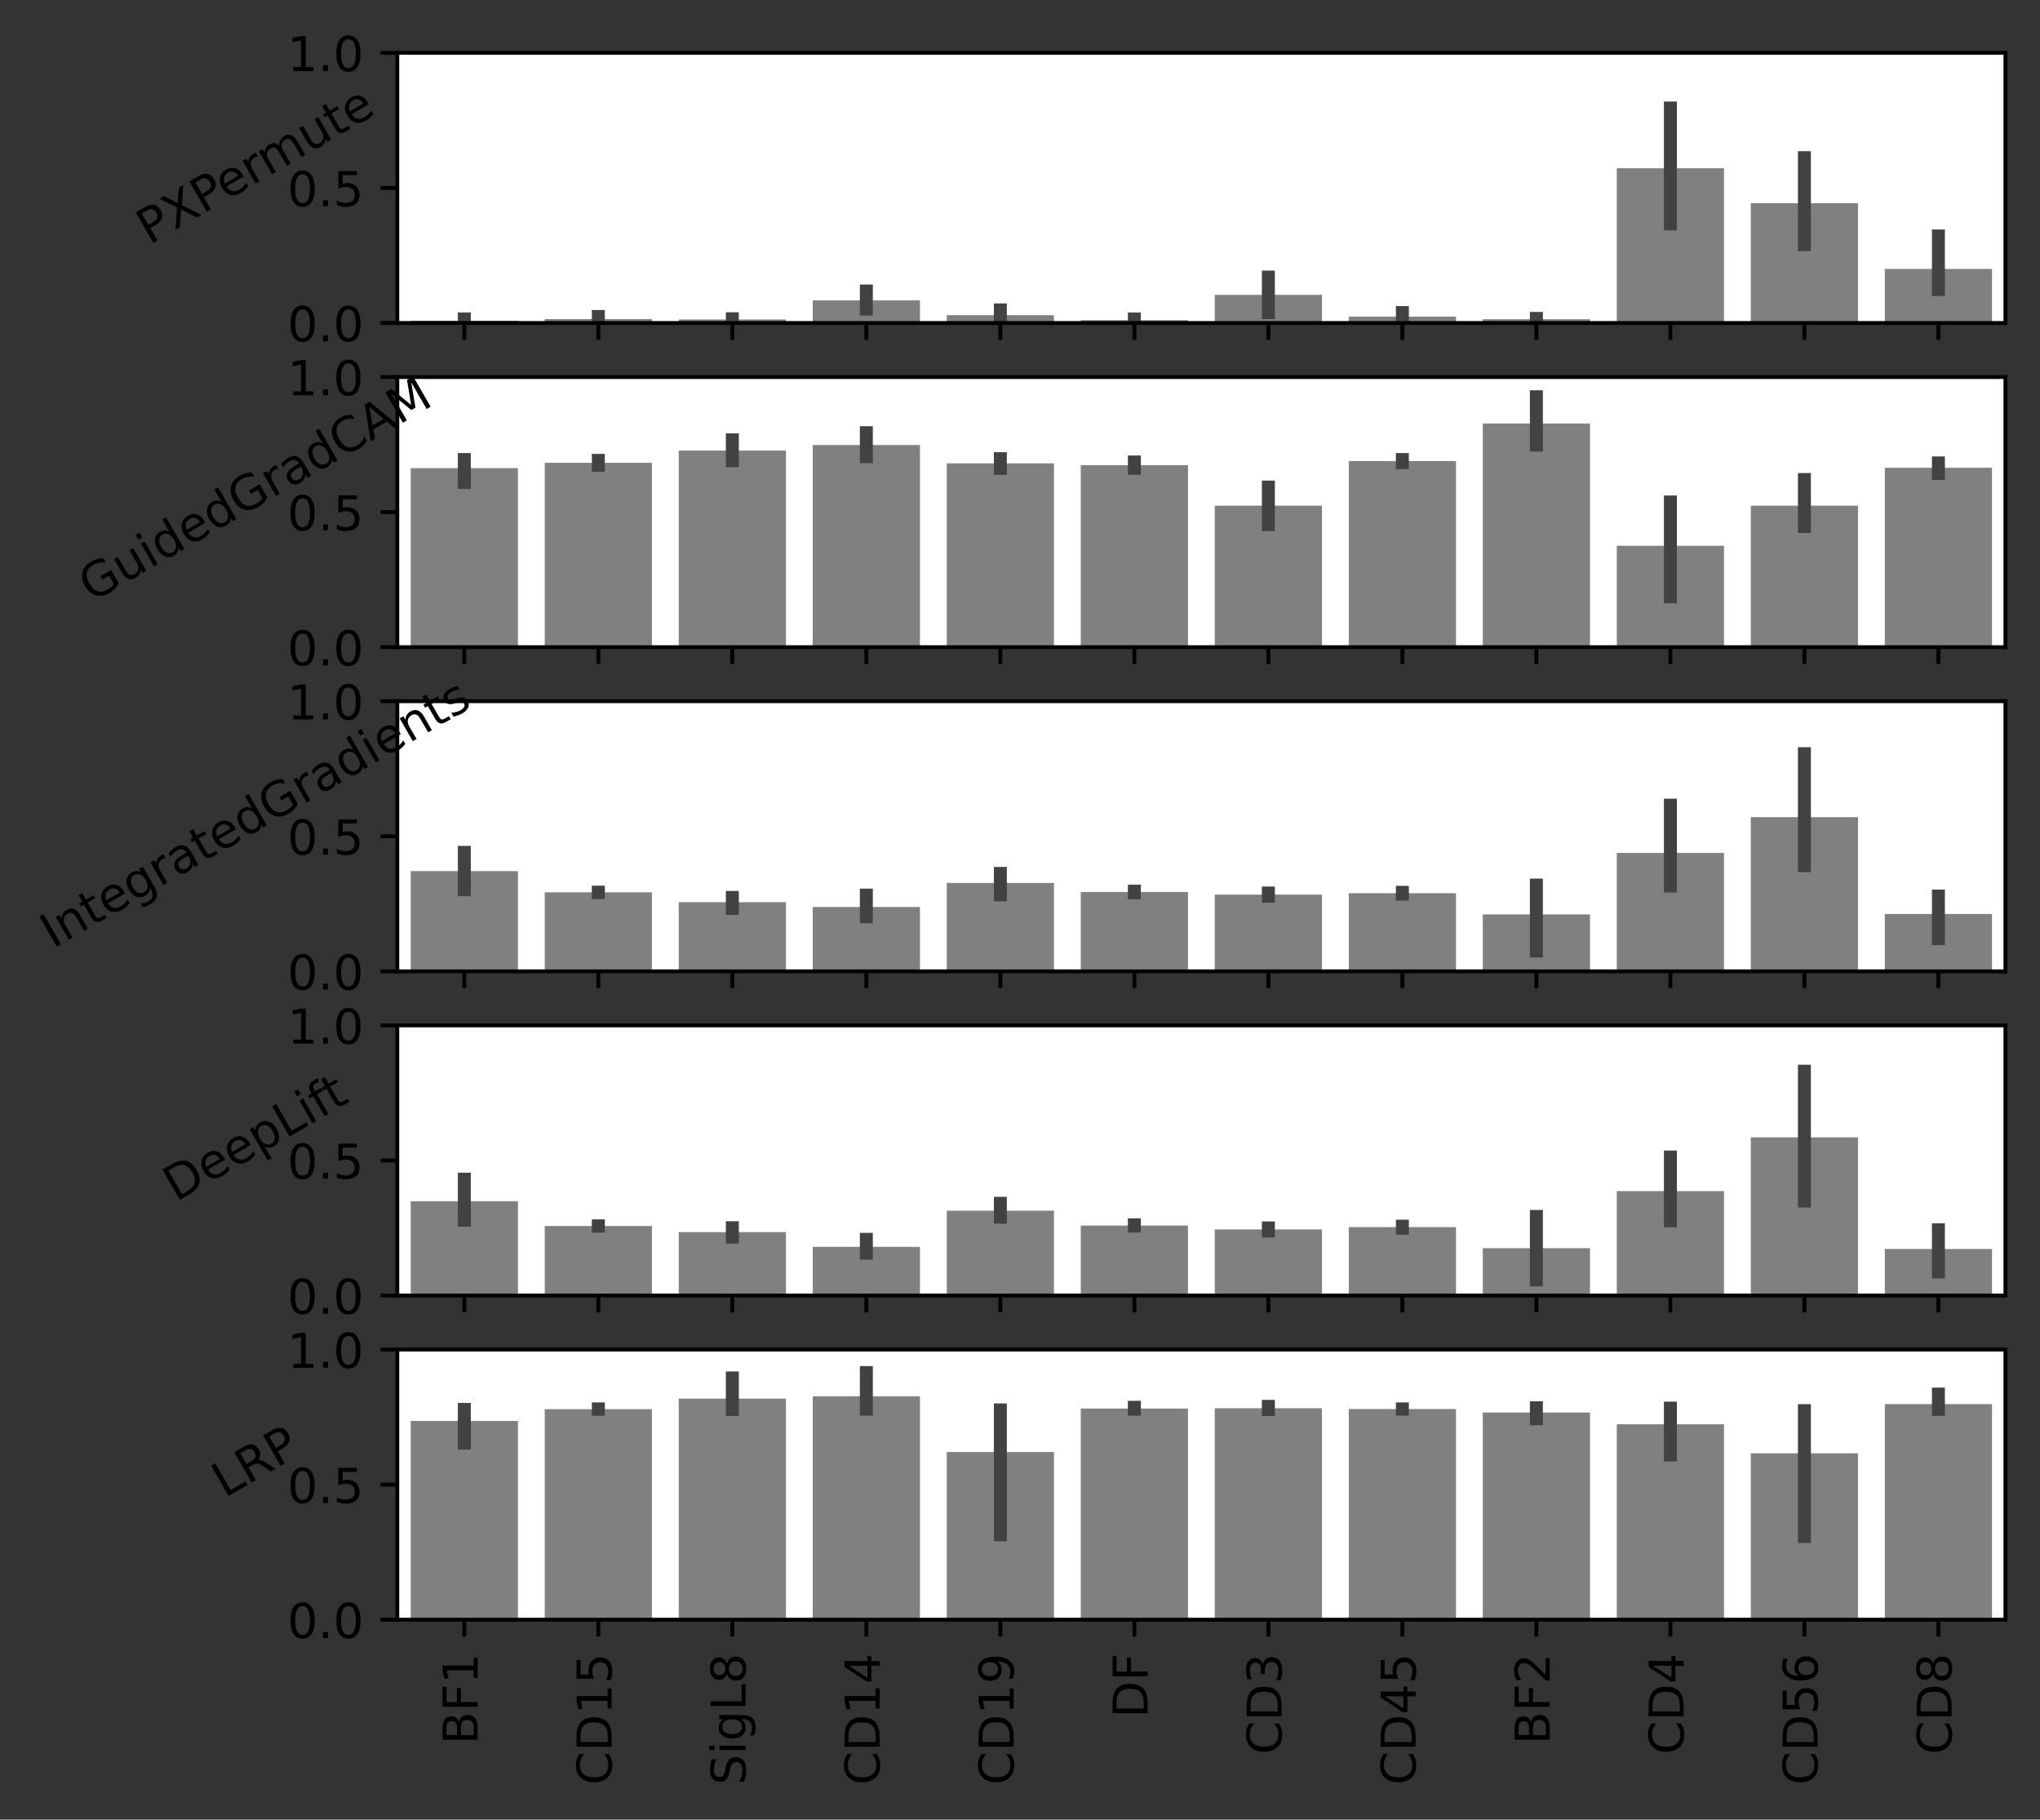 <?xml version="1.0" encoding="utf-8" standalone="no"?>
<!DOCTYPE svg PUBLIC "-//W3C//DTD SVG 1.1//EN"
  "http://www.w3.org/Graphics/SVG/1.1/DTD/svg11.dtd">
<!-- Created with matplotlib (https://matplotlib.org/) -->
<svg height="378.769pt" version="1.1" viewBox="0 0 424.722 378.769" width="424.722pt" xmlns="http://www.w3.org/2000/svg" xmlns:xlink="http://www.w3.org/1999/xlink">
 <rect x="0" y="0" width="424.722" height="378.769" fill="#333333" stroke="none"/>
 <defs>
  <style type="text/css">*{stroke-linecap:butt;stroke-linejoin:round;}</style>
 </defs>
 <g id="figure_1">
  <g id="patch_1">
   <path d="M -0 378.769 
L 424.722 378.769 
L 424.722 0 
L -0 0 
z
" style="fill:none;"/>
  </g>
  <g id="axes_1">
   <g id="patch_2">
    <path d="M 82.722 67.234 
L 417.522 67.234 
L 417.522 10.999 
L 82.722 10.999 
z
" style="fill:#ffffff;"/>
   </g>
   <g id="patch_3">
    <path clip-path="url(#pb7f9cd4933)" d="M 85.512 67.234 
L 107.832 67.234 
L 107.832 66.76 
L 85.512 66.76 
z
" style="fill:#808080;"/>
   </g>
   <g id="patch_4">
    <path clip-path="url(#pb7f9cd4933)" d="M 113.412 67.234 
L 135.732 67.234 
L 135.732 66.425 
L 113.412 66.425 
z
" style="fill:#808080;"/>
   </g>
   <g id="patch_5">
    <path clip-path="url(#pb7f9cd4933)" d="M 141.312 67.234 
L 163.632 67.234 
L 163.632 66.504 
L 141.312 66.504 
z
" style="fill:#808080;"/>
   </g>
   <g id="patch_6">
    <path clip-path="url(#pb7f9cd4933)" d="M 169.212 67.234 
L 191.532 67.234 
L 191.532 62.534 
L 169.212 62.534 
z
" style="fill:#808080;"/>
   </g>
   <g id="patch_7">
    <path clip-path="url(#pb7f9cd4933)" d="M 197.112 67.234 
L 219.432 67.234 
L 219.432 65.612 
L 197.112 65.612 
z
" style="fill:#808080;"/>
   </g>
   <g id="patch_8">
    <path clip-path="url(#pb7f9cd4933)" d="M 225.012 67.234 
L 247.332 67.234 
L 247.332 66.64 
L 225.012 66.64 
z
" style="fill:#808080;"/>
   </g>
   <g id="patch_9">
    <path clip-path="url(#pb7f9cd4933)" d="M 252.912 67.234 
L 275.232 67.234 
L 275.232 61.375 
L 252.912 61.375 
z
" style="fill:#808080;"/>
   </g>
   <g id="patch_10">
    <path clip-path="url(#pb7f9cd4933)" d="M 280.812 67.234 
L 303.132 67.234 
L 303.132 65.9 
L 280.812 65.9 
z
" style="fill:#808080;"/>
   </g>
   <g id="patch_11">
    <path clip-path="url(#pb7f9cd4933)" d="M 308.712 67.234 
L 331.032 67.234 
L 331.032 66.448 
L 308.712 66.448 
z
" style="fill:#808080;"/>
   </g>
   <g id="patch_12">
    <path clip-path="url(#pb7f9cd4933)" d="M 336.612 67.234 
L 358.932 67.234 
L 358.932 35.021 
L 336.612 35.021 
z
" style="fill:#808080;"/>
   </g>
   <g id="patch_13">
    <path clip-path="url(#pb7f9cd4933)" d="M 364.512 67.234 
L 386.832 67.234 
L 386.832 42.304 
L 364.512 42.304 
z
" style="fill:#808080;"/>
   </g>
   <g id="patch_14">
    <path clip-path="url(#pb7f9cd4933)" d="M 392.412 67.234 
L 414.732 67.234 
L 414.732 55.984 
L 392.412 55.984 
z
" style="fill:#808080;"/>
   </g>
   <g id="matplotlib.axis_1">
    <g id="xtick_1">
     <g id="line2d_1">
      <defs>
       <path d="M 0 0 
L 0 3.5 
" id="m0883a73cbb" style="stroke:#000000;stroke-width:0.8;"/>
      </defs>
      <g>
       <use style="stroke:#000000;stroke-width:0.8;" x="96.672" xlink:href="#m0883a73cbb" y="67.234"/>
      </g>
     </g>
    </g>
    <g id="xtick_2">
     <g id="line2d_2">
      <g>
       <use style="stroke:#000000;stroke-width:0.8;" x="124.572" xlink:href="#m0883a73cbb" y="67.234"/>
      </g>
     </g>
    </g>
    <g id="xtick_3">
     <g id="line2d_3">
      <g>
       <use style="stroke:#000000;stroke-width:0.8;" x="152.472" xlink:href="#m0883a73cbb" y="67.234"/>
      </g>
     </g>
    </g>
    <g id="xtick_4">
     <g id="line2d_4">
      <g>
       <use style="stroke:#000000;stroke-width:0.8;" x="180.372" xlink:href="#m0883a73cbb" y="67.234"/>
      </g>
     </g>
    </g>
    <g id="xtick_5">
     <g id="line2d_5">
      <g>
       <use style="stroke:#000000;stroke-width:0.8;" x="208.272" xlink:href="#m0883a73cbb" y="67.234"/>
      </g>
     </g>
    </g>
    <g id="xtick_6">
     <g id="line2d_6">
      <g>
       <use style="stroke:#000000;stroke-width:0.8;" x="236.172" xlink:href="#m0883a73cbb" y="67.234"/>
      </g>
     </g>
    </g>
    <g id="xtick_7">
     <g id="line2d_7">
      <g>
       <use style="stroke:#000000;stroke-width:0.8;" x="264.072" xlink:href="#m0883a73cbb" y="67.234"/>
      </g>
     </g>
    </g>
    <g id="xtick_8">
     <g id="line2d_8">
      <g>
       <use style="stroke:#000000;stroke-width:0.8;" x="291.972" xlink:href="#m0883a73cbb" y="67.234"/>
      </g>
     </g>
    </g>
    <g id="xtick_9">
     <g id="line2d_9">
      <g>
       <use style="stroke:#000000;stroke-width:0.8;" x="319.872" xlink:href="#m0883a73cbb" y="67.234"/>
      </g>
     </g>
    </g>
    <g id="xtick_10">
     <g id="line2d_10">
      <g>
       <use style="stroke:#000000;stroke-width:0.8;" x="347.772" xlink:href="#m0883a73cbb" y="67.234"/>
      </g>
     </g>
    </g>
    <g id="xtick_11">
     <g id="line2d_11">
      <g>
       <use style="stroke:#000000;stroke-width:0.8;" x="375.672" xlink:href="#m0883a73cbb" y="67.234"/>
      </g>
     </g>
    </g>
    <g id="xtick_12">
     <g id="line2d_12">
      <g>
       <use style="stroke:#000000;stroke-width:0.8;" x="403.572" xlink:href="#m0883a73cbb" y="67.234"/>
      </g>
     </g>
    </g>
   </g>
   <g id="matplotlib.axis_2">
    <g id="ytick_1">
     <g id="line2d_13">
      <defs>
       <path d="M 0 0 
L -3.5 0 
" id="md5f256ee52" style="stroke:#000000;stroke-width:0.8;"/>
      </defs>
      <g>
       <use style="stroke:#000000;stroke-width:0.8;" x="82.722" xlink:href="#md5f256ee52" y="67.234"/>
      </g>
     </g>
     <g id="text_1">
      <!-- 0.0 -->
      <g transform="translate(59.819 71.033)scale(0.1 -0.1)">
       <defs>
        <path d="M 31.781 66.406 
Q 24.172 66.406 20.328 58.906 
Q 16.5 51.422 16.5 36.375 
Q 16.5 21.391 20.328 13.891 
Q 24.172 6.391 31.781 6.391 
Q 39.453 6.391 43.281 13.891 
Q 47.125 21.391 47.125 36.375 
Q 47.125 51.422 43.281 58.906 
Q 39.453 66.406 31.781 66.406 
z
M 31.781 74.219 
Q 44.047 74.219 50.516 64.516 
Q 56.984 54.828 56.984 36.375 
Q 56.984 17.969 50.516 8.266 
Q 44.047 -1.422 31.781 -1.422 
Q 19.531 -1.422 13.062 8.266 
Q 6.594 17.969 6.594 36.375 
Q 6.594 54.828 13.062 64.516 
Q 19.531 74.219 31.781 74.219 
z
" id="DejaVuSans-48"/>
        <path d="M 10.688 12.406 
L 21 12.406 
L 21 0 
L 10.688 0 
z
" id="DejaVuSans-46"/>
       </defs>
       <use xlink:href="#DejaVuSans-48"/>
       <use x="63.623" xlink:href="#DejaVuSans-46"/>
       <use x="95.41" xlink:href="#DejaVuSans-48"/>
      </g>
     </g>
    </g>
    <g id="ytick_2">
     <g id="line2d_14">
      <g>
       <use style="stroke:#000000;stroke-width:0.8;" x="82.722" xlink:href="#md5f256ee52" y="39.116"/>
      </g>
     </g>
     <g id="text_2">
      <!-- 0.5 -->
      <g transform="translate(59.819 42.916)scale(0.1 -0.1)">
       <defs>
        <path d="M 10.797 72.906 
L 49.516 72.906 
L 49.516 64.594 
L 19.828 64.594 
L 19.828 46.734 
Q 21.969 47.469 24.109 47.828 
Q 26.266 48.188 28.422 48.188 
Q 40.625 48.188 47.75 41.5 
Q 54.891 34.812 54.891 23.391 
Q 54.891 11.625 47.562 5.094 
Q 40.234 -1.422 26.906 -1.422 
Q 22.312 -1.422 17.547 -0.641 
Q 12.797 0.141 7.719 1.703 
L 7.719 11.625 
Q 12.109 9.234 16.797 8.062 
Q 21.484 6.891 26.703 6.891 
Q 35.156 6.891 40.078 11.328 
Q 45.016 15.766 45.016 23.391 
Q 45.016 31 40.078 35.438 
Q 35.156 39.891 26.703 39.891 
Q 22.75 39.891 18.812 39.016 
Q 14.891 38.141 10.797 36.281 
z
" id="DejaVuSans-53"/>
       </defs>
       <use xlink:href="#DejaVuSans-48"/>
       <use x="63.623" xlink:href="#DejaVuSans-46"/>
       <use x="95.41" xlink:href="#DejaVuSans-53"/>
      </g>
     </g>
    </g>
    <g id="ytick_3">
     <g id="line2d_15">
      <g>
       <use style="stroke:#000000;stroke-width:0.8;" x="82.722" xlink:href="#md5f256ee52" y="10.999"/>
      </g>
     </g>
     <g id="text_3">
      <!-- 1.0 -->
      <g transform="translate(59.819 14.798)scale(0.1 -0.1)">
       <defs>
        <path d="M 12.406 8.297 
L 28.516 8.297 
L 28.516 63.922 
L 10.984 60.406 
L 10.984 69.391 
L 28.422 72.906 
L 38.281 72.906 
L 38.281 8.297 
L 54.391 8.297 
L 54.391 0 
L 12.406 0 
z
" id="DejaVuSans-49"/>
       </defs>
       <use xlink:href="#DejaVuSans-49"/>
       <use x="63.623" xlink:href="#DejaVuSans-46"/>
       <use x="95.41" xlink:href="#DejaVuSans-48"/>
      </g>
     </g>
    </g>
    <g id="text_4">
     <!-- PXPermute -->
     <g transform="translate(31.055 51.012)rotate(-30)scale(0.1 -0.1)">
      <defs>
       <path d="M 19.672 64.797 
L 19.672 37.406 
L 32.078 37.406 
Q 38.969 37.406 42.719 40.969 
Q 46.484 44.531 46.484 51.125 
Q 46.484 57.672 42.719 61.234 
Q 38.969 64.797 32.078 64.797 
z
M 9.812 72.906 
L 32.078 72.906 
Q 44.344 72.906 50.609 67.359 
Q 56.891 61.812 56.891 51.125 
Q 56.891 40.328 50.609 34.812 
Q 44.344 29.297 32.078 29.297 
L 19.672 29.297 
L 19.672 0 
L 9.812 0 
z
" id="DejaVuSans-80"/>
       <path d="M 6.297 72.906 
L 16.891 72.906 
L 35.016 45.797 
L 53.219 72.906 
L 63.812 72.906 
L 40.375 37.891 
L 65.375 0 
L 54.781 0 
L 34.281 31 
L 13.625 0 
L 2.984 0 
L 29 38.922 
z
" id="DejaVuSans-88"/>
       <path d="M 56.203 29.594 
L 56.203 25.203 
L 14.891 25.203 
Q 15.484 15.922 20.484 11.062 
Q 25.484 6.203 34.422 6.203 
Q 39.594 6.203 44.453 7.469 
Q 49.312 8.734 54.109 11.281 
L 54.109 2.781 
Q 49.266 0.734 44.188 -0.344 
Q 39.109 -1.422 33.891 -1.422 
Q 20.797 -1.422 13.156 6.188 
Q 5.516 13.812 5.516 26.812 
Q 5.516 40.234 12.766 48.109 
Q 20.016 56 32.328 56 
Q 43.359 56 49.781 48.891 
Q 56.203 41.797 56.203 29.594 
z
M 47.219 32.234 
Q 47.125 39.594 43.094 43.984 
Q 39.062 48.391 32.422 48.391 
Q 24.906 48.391 20.391 44.141 
Q 15.875 39.891 15.188 32.172 
z
" id="DejaVuSans-101"/>
       <path d="M 41.109 46.297 
Q 39.594 47.172 37.812 47.578 
Q 36.031 48 33.891 48 
Q 26.266 48 22.188 43.047 
Q 18.109 38.094 18.109 28.812 
L 18.109 0 
L 9.078 0 
L 9.078 54.688 
L 18.109 54.688 
L 18.109 46.188 
Q 20.953 51.172 25.484 53.578 
Q 30.031 56 36.531 56 
Q 37.453 56 38.578 55.875 
Q 39.703 55.766 41.062 55.516 
z
" id="DejaVuSans-114"/>
       <path d="M 52 44.188 
Q 55.375 50.25 60.062 53.125 
Q 64.75 56 71.094 56 
Q 79.641 56 84.281 50.016 
Q 88.922 44.047 88.922 33.016 
L 88.922 0 
L 79.891 0 
L 79.891 32.719 
Q 79.891 40.578 77.094 44.375 
Q 74.312 48.188 68.609 48.188 
Q 61.625 48.188 57.562 43.547 
Q 53.516 38.922 53.516 30.906 
L 53.516 0 
L 44.484 0 
L 44.484 32.719 
Q 44.484 40.625 41.703 44.406 
Q 38.922 48.188 33.109 48.188 
Q 26.219 48.188 22.156 43.531 
Q 18.109 38.875 18.109 30.906 
L 18.109 0 
L 9.078 0 
L 9.078 54.688 
L 18.109 54.688 
L 18.109 46.188 
Q 21.188 51.219 25.484 53.609 
Q 29.781 56 35.688 56 
Q 41.656 56 45.828 52.969 
Q 50 49.953 52 44.188 
z
" id="DejaVuSans-109"/>
       <path d="M 8.5 21.578 
L 8.5 54.688 
L 17.484 54.688 
L 17.484 21.922 
Q 17.484 14.156 20.5 10.266 
Q 23.531 6.391 29.594 6.391 
Q 36.859 6.391 41.078 11.031 
Q 45.312 15.672 45.312 23.688 
L 45.312 54.688 
L 54.297 54.688 
L 54.297 0 
L 45.312 0 
L 45.312 8.406 
Q 42.047 3.422 37.719 1 
Q 33.406 -1.422 27.688 -1.422 
Q 18.266 -1.422 13.375 4.438 
Q 8.5 10.297 8.5 21.578 
z
M 31.109 56 
z
" id="DejaVuSans-117"/>
       <path d="M 18.312 70.219 
L 18.312 54.688 
L 36.812 54.688 
L 36.812 47.703 
L 18.312 47.703 
L 18.312 18.016 
Q 18.312 11.328 20.141 9.422 
Q 21.969 7.516 27.594 7.516 
L 36.812 7.516 
L 36.812 0 
L 27.594 0 
Q 17.188 0 13.234 3.875 
Q 9.281 7.766 9.281 18.016 
L 9.281 47.703 
L 2.688 47.703 
L 2.688 54.688 
L 9.281 54.688 
L 9.281 70.219 
z
" id="DejaVuSans-116"/>
      </defs>
      <use xlink:href="#DejaVuSans-80"/>
      <use x="60.303" xlink:href="#DejaVuSans-88"/>
      <use x="128.809" xlink:href="#DejaVuSans-80"/>
      <use x="185.486" xlink:href="#DejaVuSans-101"/>
      <use x="247.01" xlink:href="#DejaVuSans-114"/>
      <use x="286.373" xlink:href="#DejaVuSans-109"/>
      <use x="383.785" xlink:href="#DejaVuSans-117"/>
      <use x="447.164" xlink:href="#DejaVuSans-116"/>
      <use x="486.373" xlink:href="#DejaVuSans-101"/>
     </g>
    </g>
   </g>
   <g id="line2d_16">
    <path clip-path="url(#pb7f9cd4933)" d="M 96.672 67.024 
L 96.672 66.398 
" style="fill:none;stroke:#424242;stroke-linecap:square;stroke-width:2.7;"/>
   </g>
   <g id="line2d_17">
    <path clip-path="url(#pb7f9cd4933)" d="M 124.572 66.817 
L 124.572 65.889 
" style="fill:none;stroke:#424242;stroke-linecap:square;stroke-width:2.7;"/>
   </g>
   <g id="line2d_18">
    <path clip-path="url(#pb7f9cd4933)" d="M 152.472 66.665 
L 152.472 66.355 
" style="fill:none;stroke:#424242;stroke-linecap:square;stroke-width:2.7;"/>
   </g>
   <g id="line2d_19">
    <path clip-path="url(#pb7f9cd4933)" d="M 180.372 64.344 
L 180.372 60.573 
" style="fill:none;stroke:#424242;stroke-linecap:square;stroke-width:2.7;"/>
   </g>
   <g id="line2d_20">
    <path clip-path="url(#pb7f9cd4933)" d="M 208.272 66.709 
L 208.272 64.514 
" style="fill:none;stroke:#424242;stroke-linecap:square;stroke-width:2.7;"/>
   </g>
   <g id="line2d_21">
    <path clip-path="url(#pb7f9cd4933)" d="M 236.172 66.905 
L 236.172 66.396 
" style="fill:none;stroke:#424242;stroke-linecap:square;stroke-width:2.7;"/>
   </g>
   <g id="line2d_22">
    <path clip-path="url(#pb7f9cd4933)" d="M 264.072 65.076 
L 264.072 57.674 
" style="fill:none;stroke:#424242;stroke-linecap:square;stroke-width:2.7;"/>
   </g>
   <g id="line2d_23">
    <path clip-path="url(#pb7f9cd4933)" d="M 291.972 66.445 
L 291.972 65.061 
" style="fill:none;stroke:#424242;stroke-linecap:square;stroke-width:2.7;"/>
   </g>
   <g id="line2d_24">
    <path clip-path="url(#pb7f9cd4933)" d="M 319.872 66.65 
L 319.872 66.282 
" style="fill:none;stroke:#424242;stroke-linecap:square;stroke-width:2.7;"/>
   </g>
   <g id="line2d_25">
    <path clip-path="url(#pb7f9cd4933)" d="M 347.772 46.597 
L 347.772 22.481 
" style="fill:none;stroke:#424242;stroke-linecap:square;stroke-width:2.7;"/>
   </g>
   <g id="line2d_26">
    <path clip-path="url(#pb7f9cd4933)" d="M 375.672 50.916 
L 375.672 32.825 
" style="fill:none;stroke:#424242;stroke-linecap:square;stroke-width:2.7;"/>
   </g>
   <g id="line2d_27">
    <path clip-path="url(#pb7f9cd4933)" d="M 403.572 60.269 
L 403.572 49.126 
" style="fill:none;stroke:#424242;stroke-linecap:square;stroke-width:2.7;"/>
   </g>
   <g id="patch_15">
    <path d="M 82.722 67.234 
L 82.722 10.999 
" style="fill:none;stroke:#000000;stroke-linecap:square;stroke-linejoin:miter;stroke-width:0.8;"/>
   </g>
   <g id="patch_16">
    <path d="M 417.522 67.234 
L 417.522 10.999 
" style="fill:none;stroke:#000000;stroke-linecap:square;stroke-linejoin:miter;stroke-width:0.8;"/>
   </g>
   <g id="patch_17">
    <path d="M 82.722 67.234 
L 417.522 67.234 
" style="fill:none;stroke:#000000;stroke-linecap:square;stroke-linejoin:miter;stroke-width:0.8;"/>
   </g>
   <g id="patch_18">
    <path d="M 82.722 10.999 
L 417.522 10.999 
" style="fill:none;stroke:#000000;stroke-linecap:square;stroke-linejoin:miter;stroke-width:0.8;"/>
   </g>
  </g>
  <g id="axes_2">
   <g id="patch_19">
    <path d="M 82.722 134.715 
L 417.522 134.715 
L 417.522 78.481 
L 82.722 78.481 
z
" style="fill:#ffffff;"/>
   </g>
   <g id="patch_20">
    <path clip-path="url(#p1c86a4b209)" d="M 85.512 134.715 
L 107.832 134.715 
L 107.832 97.446 
L 85.512 97.446 
z
" style="fill:#808080;"/>
   </g>
   <g id="patch_21">
    <path clip-path="url(#p1c86a4b209)" d="M 113.412 134.715 
L 135.732 134.715 
L 135.732 96.343 
L 113.412 96.343 
z
" style="fill:#808080;"/>
   </g>
   <g id="patch_22">
    <path clip-path="url(#p1c86a4b209)" d="M 141.312 134.715 
L 163.632 134.715 
L 163.632 93.794 
L 141.312 93.794 
z
" style="fill:#808080;"/>
   </g>
   <g id="patch_23">
    <path clip-path="url(#p1c86a4b209)" d="M 169.212 134.715 
L 191.532 134.715 
L 191.532 92.64 
L 169.212 92.64 
z
" style="fill:#808080;"/>
   </g>
   <g id="patch_24">
    <path clip-path="url(#p1c86a4b209)" d="M 197.112 134.715 
L 219.432 134.715 
L 219.432 96.447 
L 197.112 96.447 
z
" style="fill:#808080;"/>
   </g>
   <g id="patch_25">
    <path clip-path="url(#p1c86a4b209)" d="M 225.012 134.715 
L 247.332 134.715 
L 247.332 96.824 
L 225.012 96.824 
z
" style="fill:#808080;"/>
   </g>
   <g id="patch_26">
    <path clip-path="url(#p1c86a4b209)" d="M 252.912 134.715 
L 275.232 134.715 
L 275.232 105.268 
L 252.912 105.268 
z
" style="fill:#808080;"/>
   </g>
   <g id="patch_27">
    <path clip-path="url(#p1c86a4b209)" d="M 280.812 134.715 
L 303.132 134.715 
L 303.132 95.975 
L 280.812 95.975 
z
" style="fill:#808080;"/>
   </g>
   <g id="patch_28">
    <path clip-path="url(#p1c86a4b209)" d="M 308.712 134.715 
L 331.032 134.715 
L 331.032 88.157 
L 308.712 88.157 
z
" style="fill:#808080;"/>
   </g>
   <g id="patch_29">
    <path clip-path="url(#p1c86a4b209)" d="M 336.612 134.715 
L 358.932 134.715 
L 358.932 113.606 
L 336.612 113.606 
z
" style="fill:#808080;"/>
   </g>
   <g id="patch_30">
    <path clip-path="url(#p1c86a4b209)" d="M 364.512 134.715 
L 386.832 134.715 
L 386.832 105.258 
L 364.512 105.258 
z
" style="fill:#808080;"/>
   </g>
   <g id="patch_31">
    <path clip-path="url(#p1c86a4b209)" d="M 392.412 134.715 
L 414.732 134.715 
L 414.732 97.364 
L 392.412 97.364 
z
" style="fill:#808080;"/>
   </g>
   <g id="matplotlib.axis_3">
    <g id="xtick_13">
     <g id="line2d_28">
      <g>
       <use style="stroke:#000000;stroke-width:0.8;" x="96.672" xlink:href="#m0883a73cbb" y="134.715"/>
      </g>
     </g>
    </g>
    <g id="xtick_14">
     <g id="line2d_29">
      <g>
       <use style="stroke:#000000;stroke-width:0.8;" x="124.572" xlink:href="#m0883a73cbb" y="134.715"/>
      </g>
     </g>
    </g>
    <g id="xtick_15">
     <g id="line2d_30">
      <g>
       <use style="stroke:#000000;stroke-width:0.8;" x="152.472" xlink:href="#m0883a73cbb" y="134.715"/>
      </g>
     </g>
    </g>
    <g id="xtick_16">
     <g id="line2d_31">
      <g>
       <use style="stroke:#000000;stroke-width:0.8;" x="180.372" xlink:href="#m0883a73cbb" y="134.715"/>
      </g>
     </g>
    </g>
    <g id="xtick_17">
     <g id="line2d_32">
      <g>
       <use style="stroke:#000000;stroke-width:0.8;" x="208.272" xlink:href="#m0883a73cbb" y="134.715"/>
      </g>
     </g>
    </g>
    <g id="xtick_18">
     <g id="line2d_33">
      <g>
       <use style="stroke:#000000;stroke-width:0.8;" x="236.172" xlink:href="#m0883a73cbb" y="134.715"/>
      </g>
     </g>
    </g>
    <g id="xtick_19">
     <g id="line2d_34">
      <g>
       <use style="stroke:#000000;stroke-width:0.8;" x="264.072" xlink:href="#m0883a73cbb" y="134.715"/>
      </g>
     </g>
    </g>
    <g id="xtick_20">
     <g id="line2d_35">
      <g>
       <use style="stroke:#000000;stroke-width:0.8;" x="291.972" xlink:href="#m0883a73cbb" y="134.715"/>
      </g>
     </g>
    </g>
    <g id="xtick_21">
     <g id="line2d_36">
      <g>
       <use style="stroke:#000000;stroke-width:0.8;" x="319.872" xlink:href="#m0883a73cbb" y="134.715"/>
      </g>
     </g>
    </g>
    <g id="xtick_22">
     <g id="line2d_37">
      <g>
       <use style="stroke:#000000;stroke-width:0.8;" x="347.772" xlink:href="#m0883a73cbb" y="134.715"/>
      </g>
     </g>
    </g>
    <g id="xtick_23">
     <g id="line2d_38">
      <g>
       <use style="stroke:#000000;stroke-width:0.8;" x="375.672" xlink:href="#m0883a73cbb" y="134.715"/>
      </g>
     </g>
    </g>
    <g id="xtick_24">
     <g id="line2d_39">
      <g>
       <use style="stroke:#000000;stroke-width:0.8;" x="403.572" xlink:href="#m0883a73cbb" y="134.715"/>
      </g>
     </g>
    </g>
   </g>
   <g id="matplotlib.axis_4">
    <g id="ytick_4">
     <g id="line2d_40">
      <g>
       <use style="stroke:#000000;stroke-width:0.8;" x="82.722" xlink:href="#md5f256ee52" y="134.715"/>
      </g>
     </g>
     <g id="text_5">
      <!-- 0.0 -->
      <g transform="translate(59.819 138.514)scale(0.1 -0.1)">
       <use xlink:href="#DejaVuSans-48"/>
       <use x="63.623" xlink:href="#DejaVuSans-46"/>
       <use x="95.41" xlink:href="#DejaVuSans-48"/>
      </g>
     </g>
    </g>
    <g id="ytick_5">
     <g id="line2d_41">
      <g>
       <use style="stroke:#000000;stroke-width:0.8;" x="82.722" xlink:href="#md5f256ee52" y="106.598"/>
      </g>
     </g>
     <g id="text_6">
      <!-- 0.5 -->
      <g transform="translate(59.819 110.397)scale(0.1 -0.1)">
       <use xlink:href="#DejaVuSans-48"/>
       <use x="63.623" xlink:href="#DejaVuSans-46"/>
       <use x="95.41" xlink:href="#DejaVuSans-53"/>
      </g>
     </g>
    </g>
    <g id="ytick_6">
     <g id="line2d_42">
      <g>
       <use style="stroke:#000000;stroke-width:0.8;" x="82.722" xlink:href="#md5f256ee52" y="78.481"/>
      </g>
     </g>
     <g id="text_7">
      <!-- 1.0 -->
      <g transform="translate(59.819 82.28)scale(0.1 -0.1)">
       <use xlink:href="#DejaVuSans-49"/>
       <use x="63.623" xlink:href="#DejaVuSans-46"/>
       <use x="95.41" xlink:href="#DejaVuSans-48"/>
      </g>
     </g>
    </g>
    <g id="text_8">
     <!-- GuidedGradCAM -->
     <g transform="translate(19.055 125.422)rotate(-30)scale(0.1 -0.1)">
      <defs>
       <path d="M 59.516 10.406 
L 59.516 29.984 
L 43.406 29.984 
L 43.406 38.094 
L 69.281 38.094 
L 69.281 6.781 
Q 63.578 2.734 56.688 0.656 
Q 49.812 -1.422 42 -1.422 
Q 24.906 -1.422 15.25 8.562 
Q 5.609 18.562 5.609 36.375 
Q 5.609 54.25 15.25 64.234 
Q 24.906 74.219 42 74.219 
Q 49.125 74.219 55.547 72.453 
Q 61.969 70.703 67.391 67.281 
L 67.391 56.781 
Q 61.922 61.422 55.766 63.766 
Q 49.609 66.109 42.828 66.109 
Q 29.438 66.109 22.719 58.641 
Q 16.016 51.172 16.016 36.375 
Q 16.016 21.625 22.719 14.156 
Q 29.438 6.688 42.828 6.688 
Q 48.047 6.688 52.141 7.594 
Q 56.25 8.5 59.516 10.406 
z
" id="DejaVuSans-71"/>
       <path d="M 9.422 54.688 
L 18.406 54.688 
L 18.406 0 
L 9.422 0 
z
M 9.422 75.984 
L 18.406 75.984 
L 18.406 64.594 
L 9.422 64.594 
z
" id="DejaVuSans-105"/>
       <path d="M 45.406 46.391 
L 45.406 75.984 
L 54.391 75.984 
L 54.391 0 
L 45.406 0 
L 45.406 8.203 
Q 42.578 3.328 38.25 0.953 
Q 33.938 -1.422 27.875 -1.422 
Q 17.969 -1.422 11.734 6.484 
Q 5.516 14.406 5.516 27.297 
Q 5.516 40.188 11.734 48.094 
Q 17.969 56 27.875 56 
Q 33.938 56 38.25 53.625 
Q 42.578 51.266 45.406 46.391 
z
M 14.797 27.297 
Q 14.797 17.391 18.875 11.75 
Q 22.953 6.109 30.078 6.109 
Q 37.203 6.109 41.297 11.75 
Q 45.406 17.391 45.406 27.297 
Q 45.406 37.203 41.297 42.844 
Q 37.203 48.484 30.078 48.484 
Q 22.953 48.484 18.875 42.844 
Q 14.797 37.203 14.797 27.297 
z
" id="DejaVuSans-100"/>
       <path d="M 34.281 27.484 
Q 23.391 27.484 19.188 25 
Q 14.984 22.516 14.984 16.5 
Q 14.984 11.719 18.141 8.906 
Q 21.297 6.109 26.703 6.109 
Q 34.188 6.109 38.703 11.406 
Q 43.219 16.703 43.219 25.484 
L 43.219 27.484 
z
M 52.203 31.203 
L 52.203 0 
L 43.219 0 
L 43.219 8.297 
Q 40.141 3.328 35.547 0.953 
Q 30.953 -1.422 24.312 -1.422 
Q 15.922 -1.422 10.953 3.297 
Q 6 8.016 6 15.922 
Q 6 25.141 12.172 29.828 
Q 18.359 34.516 30.609 34.516 
L 43.219 34.516 
L 43.219 35.406 
Q 43.219 41.609 39.141 45 
Q 35.062 48.391 27.688 48.391 
Q 23 48.391 18.547 47.266 
Q 14.109 46.141 10.016 43.891 
L 10.016 52.203 
Q 14.938 54.109 19.578 55.047 
Q 24.219 56 28.609 56 
Q 40.484 56 46.344 49.844 
Q 52.203 43.703 52.203 31.203 
z
" id="DejaVuSans-97"/>
       <path d="M 64.406 67.281 
L 64.406 56.891 
Q 59.422 61.531 53.781 63.812 
Q 48.141 66.109 41.797 66.109 
Q 29.297 66.109 22.656 58.469 
Q 16.016 50.828 16.016 36.375 
Q 16.016 21.969 22.656 14.328 
Q 29.297 6.688 41.797 6.688 
Q 48.141 6.688 53.781 8.984 
Q 59.422 11.281 64.406 15.922 
L 64.406 5.609 
Q 59.234 2.094 53.438 0.328 
Q 47.656 -1.422 41.219 -1.422 
Q 24.656 -1.422 15.125 8.703 
Q 5.609 18.844 5.609 36.375 
Q 5.609 53.953 15.125 64.078 
Q 24.656 74.219 41.219 74.219 
Q 47.75 74.219 53.531 72.484 
Q 59.328 70.75 64.406 67.281 
z
" id="DejaVuSans-67"/>
       <path d="M 34.188 63.188 
L 20.797 26.906 
L 47.609 26.906 
z
M 28.609 72.906 
L 39.797 72.906 
L 67.578 0 
L 57.328 0 
L 50.688 18.703 
L 17.828 18.703 
L 11.188 0 
L 0.781 0 
z
" id="DejaVuSans-65"/>
       <path d="M 9.812 72.906 
L 24.516 72.906 
L 43.109 23.297 
L 61.812 72.906 
L 76.516 72.906 
L 76.516 0 
L 66.891 0 
L 66.891 64.016 
L 48.094 14.016 
L 38.188 14.016 
L 19.391 64.016 
L 19.391 0 
L 9.812 0 
z
" id="DejaVuSans-77"/>
      </defs>
      <use xlink:href="#DejaVuSans-71"/>
      <use x="77.49" xlink:href="#DejaVuSans-117"/>
      <use x="140.869" xlink:href="#DejaVuSans-105"/>
      <use x="168.652" xlink:href="#DejaVuSans-100"/>
      <use x="232.129" xlink:href="#DejaVuSans-101"/>
      <use x="293.652" xlink:href="#DejaVuSans-100"/>
      <use x="357.129" xlink:href="#DejaVuSans-71"/>
      <use x="434.619" xlink:href="#DejaVuSans-114"/>
      <use x="475.732" xlink:href="#DejaVuSans-97"/>
      <use x="537.012" xlink:href="#DejaVuSans-100"/>
      <use x="600.488" xlink:href="#DejaVuSans-67"/>
      <use x="670.312" xlink:href="#DejaVuSans-65"/>
      <use x="738.721" xlink:href="#DejaVuSans-77"/>
     </g>
    </g>
   </g>
   <g id="line2d_43">
    <path clip-path="url(#p1c86a4b209)" d="M 96.672 100.439 
L 96.672 95.666 
" style="fill:none;stroke:#424242;stroke-linecap:square;stroke-width:2.7;"/>
   </g>
   <g id="line2d_44">
    <path clip-path="url(#p1c86a4b209)" d="M 124.572 96.853 
L 124.572 95.829 
" style="fill:none;stroke:#424242;stroke-linecap:square;stroke-width:2.7;"/>
   </g>
   <g id="line2d_45">
    <path clip-path="url(#p1c86a4b209)" d="M 152.472 95.891 
L 152.472 91.546 
" style="fill:none;stroke:#424242;stroke-linecap:square;stroke-width:2.7;"/>
   </g>
   <g id="line2d_46">
    <path clip-path="url(#p1c86a4b209)" d="M 180.372 95.066 
L 180.372 90.062 
" style="fill:none;stroke:#424242;stroke-linecap:square;stroke-width:2.7;"/>
   </g>
   <g id="line2d_47">
    <path clip-path="url(#p1c86a4b209)" d="M 208.272 97.505 
L 208.272 95.475 
" style="fill:none;stroke:#424242;stroke-linecap:square;stroke-width:2.7;"/>
   </g>
   <g id="line2d_48">
    <path clip-path="url(#p1c86a4b209)" d="M 236.172 97.482 
L 236.172 96.174 
" style="fill:none;stroke:#424242;stroke-linecap:square;stroke-width:2.7;"/>
   </g>
   <g id="line2d_49">
    <path clip-path="url(#p1c86a4b209)" d="M 264.072 109.216 
L 264.072 101.392 
" style="fill:none;stroke:#424242;stroke-linecap:square;stroke-width:2.7;"/>
   </g>
   <g id="line2d_50">
    <path clip-path="url(#p1c86a4b209)" d="M 291.972 96.293 
L 291.972 95.662 
" style="fill:none;stroke:#424242;stroke-linecap:square;stroke-width:2.7;"/>
   </g>
   <g id="line2d_51">
    <path clip-path="url(#p1c86a4b209)" d="M 319.872 92.642 
L 319.872 82.587 
" style="fill:none;stroke:#424242;stroke-linecap:square;stroke-width:2.7;"/>
   </g>
   <g id="line2d_52">
    <path clip-path="url(#p1c86a4b209)" d="M 347.772 124.229 
L 347.772 104.492 
" style="fill:none;stroke:#424242;stroke-linecap:square;stroke-width:2.7;"/>
   </g>
   <g id="line2d_53">
    <path clip-path="url(#p1c86a4b209)" d="M 375.672 109.588 
L 375.672 99.814 
" style="fill:none;stroke:#424242;stroke-linecap:square;stroke-width:2.7;"/>
   </g>
   <g id="line2d_54">
    <path clip-path="url(#p1c86a4b209)" d="M 403.572 98.571 
L 403.572 96.364 
" style="fill:none;stroke:#424242;stroke-linecap:square;stroke-width:2.7;"/>
   </g>
   <g id="patch_32">
    <path d="M 82.722 134.715 
L 82.722 78.481 
" style="fill:none;stroke:#000000;stroke-linecap:square;stroke-linejoin:miter;stroke-width:0.8;"/>
   </g>
   <g id="patch_33">
    <path d="M 417.522 134.715 
L 417.522 78.481 
" style="fill:none;stroke:#000000;stroke-linecap:square;stroke-linejoin:miter;stroke-width:0.8;"/>
   </g>
   <g id="patch_34">
    <path d="M 82.722 134.715 
L 417.522 134.715 
" style="fill:none;stroke:#000000;stroke-linecap:square;stroke-linejoin:miter;stroke-width:0.8;"/>
   </g>
   <g id="patch_35">
    <path d="M 82.722 78.481 
L 417.522 78.481 
" style="fill:none;stroke:#000000;stroke-linecap:square;stroke-linejoin:miter;stroke-width:0.8;"/>
   </g>
  </g>
  <g id="axes_3">
   <g id="patch_36">
    <path d="M 82.722 202.196 
L 417.522 202.196 
L 417.522 145.962 
L 82.722 145.962 
z
" style="fill:#ffffff;"/>
   </g>
   <g id="patch_37">
    <path clip-path="url(#pc50ca4f716)" d="M 85.512 202.196 
L 107.832 202.196 
L 107.832 181.327 
L 85.512 181.327 
z
" style="fill:#808080;"/>
   </g>
   <g id="patch_38">
    <path clip-path="url(#pc50ca4f716)" d="M 113.412 202.196 
L 135.732 202.196 
L 135.732 185.747 
L 113.412 185.747 
z
" style="fill:#808080;"/>
   </g>
   <g id="patch_39">
    <path clip-path="url(#pc50ca4f716)" d="M 141.312 202.196 
L 163.632 202.196 
L 163.632 187.806 
L 141.312 187.806 
z
" style="fill:#808080;"/>
   </g>
   <g id="patch_40">
    <path clip-path="url(#pc50ca4f716)" d="M 169.212 202.196 
L 191.532 202.196 
L 191.532 188.806 
L 169.212 188.806 
z
" style="fill:#808080;"/>
   </g>
   <g id="patch_41">
    <path clip-path="url(#pc50ca4f716)" d="M 197.112 202.196 
L 219.432 202.196 
L 219.432 183.802 
L 197.112 183.802 
z
" style="fill:#808080;"/>
   </g>
   <g id="patch_42">
    <path clip-path="url(#pc50ca4f716)" d="M 225.012 202.196 
L 247.332 202.196 
L 247.332 185.682 
L 225.012 185.682 
z
" style="fill:#808080;"/>
   </g>
   <g id="patch_43">
    <path clip-path="url(#pc50ca4f716)" d="M 252.912 202.196 
L 275.232 202.196 
L 275.232 186.221 
L 252.912 186.221 
z
" style="fill:#808080;"/>
   </g>
   <g id="patch_44">
    <path clip-path="url(#pc50ca4f716)" d="M 280.812 202.196 
L 303.132 202.196 
L 303.132 185.921 
L 280.812 185.921 
z
" style="fill:#808080;"/>
   </g>
   <g id="patch_45">
    <path clip-path="url(#pc50ca4f716)" d="M 308.712 202.196 
L 331.032 202.196 
L 331.032 190.341 
L 308.712 190.341 
z
" style="fill:#808080;"/>
   </g>
   <g id="patch_46">
    <path clip-path="url(#pc50ca4f716)" d="M 336.612 202.196 
L 358.932 202.196 
L 358.932 177.54 
L 336.612 177.54 
z
" style="fill:#808080;"/>
   </g>
   <g id="patch_47">
    <path clip-path="url(#pc50ca4f716)" d="M 364.512 202.196 
L 386.832 202.196 
L 386.832 170.089 
L 364.512 170.089 
z
" style="fill:#808080;"/>
   </g>
   <g id="patch_48">
    <path clip-path="url(#pc50ca4f716)" d="M 392.412 202.196 
L 414.732 202.196 
L 414.732 190.254 
L 392.412 190.254 
z
" style="fill:#808080;"/>
   </g>
   <g id="matplotlib.axis_5">
    <g id="xtick_25">
     <g id="line2d_55">
      <g>
       <use style="stroke:#000000;stroke-width:0.8;" x="96.672" xlink:href="#m0883a73cbb" y="202.196"/>
      </g>
     </g>
    </g>
    <g id="xtick_26">
     <g id="line2d_56">
      <g>
       <use style="stroke:#000000;stroke-width:0.8;" x="124.572" xlink:href="#m0883a73cbb" y="202.196"/>
      </g>
     </g>
    </g>
    <g id="xtick_27">
     <g id="line2d_57">
      <g>
       <use style="stroke:#000000;stroke-width:0.8;" x="152.472" xlink:href="#m0883a73cbb" y="202.196"/>
      </g>
     </g>
    </g>
    <g id="xtick_28">
     <g id="line2d_58">
      <g>
       <use style="stroke:#000000;stroke-width:0.8;" x="180.372" xlink:href="#m0883a73cbb" y="202.196"/>
      </g>
     </g>
    </g>
    <g id="xtick_29">
     <g id="line2d_59">
      <g>
       <use style="stroke:#000000;stroke-width:0.8;" x="208.272" xlink:href="#m0883a73cbb" y="202.196"/>
      </g>
     </g>
    </g>
    <g id="xtick_30">
     <g id="line2d_60">
      <g>
       <use style="stroke:#000000;stroke-width:0.8;" x="236.172" xlink:href="#m0883a73cbb" y="202.196"/>
      </g>
     </g>
    </g>
    <g id="xtick_31">
     <g id="line2d_61">
      <g>
       <use style="stroke:#000000;stroke-width:0.8;" x="264.072" xlink:href="#m0883a73cbb" y="202.196"/>
      </g>
     </g>
    </g>
    <g id="xtick_32">
     <g id="line2d_62">
      <g>
       <use style="stroke:#000000;stroke-width:0.8;" x="291.972" xlink:href="#m0883a73cbb" y="202.196"/>
      </g>
     </g>
    </g>
    <g id="xtick_33">
     <g id="line2d_63">
      <g>
       <use style="stroke:#000000;stroke-width:0.8;" x="319.872" xlink:href="#m0883a73cbb" y="202.196"/>
      </g>
     </g>
    </g>
    <g id="xtick_34">
     <g id="line2d_64">
      <g>
       <use style="stroke:#000000;stroke-width:0.8;" x="347.772" xlink:href="#m0883a73cbb" y="202.196"/>
      </g>
     </g>
    </g>
    <g id="xtick_35">
     <g id="line2d_65">
      <g>
       <use style="stroke:#000000;stroke-width:0.8;" x="375.672" xlink:href="#m0883a73cbb" y="202.196"/>
      </g>
     </g>
    </g>
    <g id="xtick_36">
     <g id="line2d_66">
      <g>
       <use style="stroke:#000000;stroke-width:0.8;" x="403.572" xlink:href="#m0883a73cbb" y="202.196"/>
      </g>
     </g>
    </g>
   </g>
   <g id="matplotlib.axis_6">
    <g id="ytick_7">
     <g id="line2d_67">
      <g>
       <use style="stroke:#000000;stroke-width:0.8;" x="82.722" xlink:href="#md5f256ee52" y="202.196"/>
      </g>
     </g>
     <g id="text_9">
      <!-- 0.0 -->
      <g transform="translate(59.819 205.996)scale(0.1 -0.1)">
       <use xlink:href="#DejaVuSans-48"/>
       <use x="63.623" xlink:href="#DejaVuSans-46"/>
       <use x="95.41" xlink:href="#DejaVuSans-48"/>
      </g>
     </g>
    </g>
    <g id="ytick_8">
     <g id="line2d_68">
      <g>
       <use style="stroke:#000000;stroke-width:0.8;" x="82.722" xlink:href="#md5f256ee52" y="174.079"/>
      </g>
     </g>
     <g id="text_10">
      <!-- 0.5 -->
      <g transform="translate(59.819 177.878)scale(0.1 -0.1)">
       <use xlink:href="#DejaVuSans-48"/>
       <use x="63.623" xlink:href="#DejaVuSans-46"/>
       <use x="95.41" xlink:href="#DejaVuSans-53"/>
      </g>
     </g>
    </g>
    <g id="ytick_9">
     <g id="line2d_69">
      <g>
       <use style="stroke:#000000;stroke-width:0.8;" x="82.722" xlink:href="#md5f256ee52" y="145.962"/>
      </g>
     </g>
     <g id="text_11">
      <!-- 1.0 -->
      <g transform="translate(59.819 149.761)scale(0.1 -0.1)">
       <use xlink:href="#DejaVuSans-49"/>
       <use x="63.623" xlink:href="#DejaVuSans-46"/>
       <use x="95.41" xlink:href="#DejaVuSans-48"/>
      </g>
     </g>
    </g>
    <g id="text_12">
     <!-- IntegratedGradients -->
     <g transform="translate(10.999 197.554)rotate(-30)scale(0.1 -0.1)">
      <defs>
       <path d="M 9.812 72.906 
L 19.672 72.906 
L 19.672 0 
L 9.812 0 
z
" id="DejaVuSans-73"/>
       <path d="M 54.891 33.016 
L 54.891 0 
L 45.906 0 
L 45.906 32.719 
Q 45.906 40.484 42.875 44.328 
Q 39.844 48.188 33.797 48.188 
Q 26.516 48.188 22.312 43.547 
Q 18.109 38.922 18.109 30.906 
L 18.109 0 
L 9.078 0 
L 9.078 54.688 
L 18.109 54.688 
L 18.109 46.188 
Q 21.344 51.125 25.703 53.562 
Q 30.078 56 35.797 56 
Q 45.219 56 50.047 50.172 
Q 54.891 44.344 54.891 33.016 
z
" id="DejaVuSans-110"/>
       <path d="M 45.406 27.984 
Q 45.406 37.75 41.375 43.109 
Q 37.359 48.484 30.078 48.484 
Q 22.859 48.484 18.828 43.109 
Q 14.797 37.75 14.797 27.984 
Q 14.797 18.266 18.828 12.891 
Q 22.859 7.516 30.078 7.516 
Q 37.359 7.516 41.375 12.891 
Q 45.406 18.266 45.406 27.984 
z
M 54.391 6.781 
Q 54.391 -7.172 48.188 -13.984 
Q 42 -20.797 29.203 -20.797 
Q 24.469 -20.797 20.266 -20.094 
Q 16.062 -19.391 12.109 -17.922 
L 12.109 -9.188 
Q 16.062 -11.328 19.922 -12.344 
Q 23.781 -13.375 27.781 -13.375 
Q 36.625 -13.375 41.016 -8.766 
Q 45.406 -4.156 45.406 5.172 
L 45.406 9.625 
Q 42.625 4.781 38.281 2.391 
Q 33.938 0 27.875 0 
Q 17.828 0 11.672 7.656 
Q 5.516 15.328 5.516 27.984 
Q 5.516 40.672 11.672 48.328 
Q 17.828 56 27.875 56 
Q 33.938 56 38.281 53.609 
Q 42.625 51.219 45.406 46.391 
L 45.406 54.688 
L 54.391 54.688 
z
" id="DejaVuSans-103"/>
       <path d="M 44.281 53.078 
L 44.281 44.578 
Q 40.484 46.531 36.375 47.5 
Q 32.281 48.484 27.875 48.484 
Q 21.188 48.484 17.844 46.438 
Q 14.5 44.391 14.5 40.281 
Q 14.5 37.156 16.891 35.375 
Q 19.281 33.594 26.516 31.984 
L 29.594 31.297 
Q 39.156 29.25 43.188 25.516 
Q 47.219 21.781 47.219 15.094 
Q 47.219 7.469 41.188 3.016 
Q 35.156 -1.422 24.609 -1.422 
Q 20.219 -1.422 15.453 -0.562 
Q 10.688 0.297 5.422 2 
L 5.422 11.281 
Q 10.406 8.688 15.234 7.391 
Q 20.062 6.109 24.812 6.109 
Q 31.156 6.109 34.562 8.281 
Q 37.984 10.453 37.984 14.406 
Q 37.984 18.062 35.516 20.016 
Q 33.062 21.969 24.703 23.781 
L 21.578 24.516 
Q 13.234 26.266 9.516 29.906 
Q 5.812 33.547 5.812 39.891 
Q 5.812 47.609 11.281 51.797 
Q 16.75 56 26.812 56 
Q 31.781 56 36.172 55.266 
Q 40.578 54.547 44.281 53.078 
z
" id="DejaVuSans-115"/>
      </defs>
      <use xlink:href="#DejaVuSans-73"/>
      <use x="29.492" xlink:href="#DejaVuSans-110"/>
      <use x="92.871" xlink:href="#DejaVuSans-116"/>
      <use x="132.08" xlink:href="#DejaVuSans-101"/>
      <use x="193.604" xlink:href="#DejaVuSans-103"/>
      <use x="257.08" xlink:href="#DejaVuSans-114"/>
      <use x="298.193" xlink:href="#DejaVuSans-97"/>
      <use x="359.473" xlink:href="#DejaVuSans-116"/>
      <use x="398.682" xlink:href="#DejaVuSans-101"/>
      <use x="460.205" xlink:href="#DejaVuSans-100"/>
      <use x="523.682" xlink:href="#DejaVuSans-71"/>
      <use x="601.172" xlink:href="#DejaVuSans-114"/>
      <use x="642.285" xlink:href="#DejaVuSans-97"/>
      <use x="703.564" xlink:href="#DejaVuSans-100"/>
      <use x="767.041" xlink:href="#DejaVuSans-105"/>
      <use x="794.824" xlink:href="#DejaVuSans-101"/>
      <use x="856.348" xlink:href="#DejaVuSans-110"/>
      <use x="919.727" xlink:href="#DejaVuSans-116"/>
      <use x="958.936" xlink:href="#DejaVuSans-115"/>
     </g>
    </g>
   </g>
   <g id="line2d_70">
    <path clip-path="url(#pc50ca4f716)" d="M 96.672 185.215 
L 96.672 177.439 
" style="fill:none;stroke:#424242;stroke-linecap:square;stroke-width:2.7;"/>
   </g>
   <g id="line2d_71">
    <path clip-path="url(#pc50ca4f716)" d="M 124.572 185.801 
L 124.572 185.708 
" style="fill:none;stroke:#424242;stroke-linecap:square;stroke-width:2.7;"/>
   </g>
   <g id="line2d_72">
    <path clip-path="url(#pc50ca4f716)" d="M 152.472 189.105 
L 152.472 186.809 
" style="fill:none;stroke:#424242;stroke-linecap:square;stroke-width:2.7;"/>
   </g>
   <g id="line2d_73">
    <path clip-path="url(#pc50ca4f716)" d="M 180.372 190.826 
L 180.372 186.329 
" style="fill:none;stroke:#424242;stroke-linecap:square;stroke-width:2.7;"/>
   </g>
   <g id="line2d_74">
    <path clip-path="url(#pc50ca4f716)" d="M 208.272 186.279 
L 208.272 181.803 
" style="fill:none;stroke:#424242;stroke-linecap:square;stroke-width:2.7;"/>
   </g>
   <g id="line2d_75">
    <path clip-path="url(#pc50ca4f716)" d="M 236.172 185.85 
L 236.172 185.498 
" style="fill:none;stroke:#424242;stroke-linecap:square;stroke-width:2.7;"/>
   </g>
   <g id="line2d_76">
    <path clip-path="url(#pc50ca4f716)" d="M 264.072 186.553 
L 264.072 185.898 
" style="fill:none;stroke:#424242;stroke-linecap:square;stroke-width:2.7;"/>
   </g>
   <g id="line2d_77">
    <path clip-path="url(#pc50ca4f716)" d="M 291.972 186.105 
L 291.972 185.751 
" style="fill:none;stroke:#424242;stroke-linecap:square;stroke-width:2.7;"/>
   </g>
   <g id="line2d_78">
    <path clip-path="url(#pc50ca4f716)" d="M 319.872 197.961 
L 319.872 184.235 
" style="fill:none;stroke:#424242;stroke-linecap:square;stroke-width:2.7;"/>
   </g>
   <g id="line2d_79">
    <path clip-path="url(#pc50ca4f716)" d="M 347.772 184.446 
L 347.772 167.606 
" style="fill:none;stroke:#424242;stroke-linecap:square;stroke-width:2.7;"/>
   </g>
   <g id="line2d_80">
    <path clip-path="url(#pc50ca4f716)" d="M 375.672 180.204 
L 375.672 156.891 
" style="fill:none;stroke:#424242;stroke-linecap:square;stroke-width:2.7;"/>
   </g>
   <g id="line2d_81">
    <path clip-path="url(#pc50ca4f716)" d="M 403.572 195.387 
L 403.572 186.53 
" style="fill:none;stroke:#424242;stroke-linecap:square;stroke-width:2.7;"/>
   </g>
   <g id="patch_49">
    <path d="M 82.722 202.196 
L 82.722 145.962 
" style="fill:none;stroke:#000000;stroke-linecap:square;stroke-linejoin:miter;stroke-width:0.8;"/>
   </g>
   <g id="patch_50">
    <path d="M 417.522 202.196 
L 417.522 145.962 
" style="fill:none;stroke:#000000;stroke-linecap:square;stroke-linejoin:miter;stroke-width:0.8;"/>
   </g>
   <g id="patch_51">
    <path d="M 82.722 202.196 
L 417.522 202.196 
" style="fill:none;stroke:#000000;stroke-linecap:square;stroke-linejoin:miter;stroke-width:0.8;"/>
   </g>
   <g id="patch_52">
    <path d="M 82.722 145.962 
L 417.522 145.962 
" style="fill:none;stroke:#000000;stroke-linecap:square;stroke-linejoin:miter;stroke-width:0.8;"/>
   </g>
  </g>
  <g id="axes_4">
   <g id="patch_53">
    <path d="M 82.722 269.678 
L 417.522 269.678 
L 417.522 213.443 
L 82.722 213.443 
z
" style="fill:#ffffff;"/>
   </g>
   <g id="patch_54">
    <path clip-path="url(#p3dc69ea7bc)" d="M 85.512 269.678 
L 107.832 269.678 
L 107.832 250.045 
L 85.512 250.045 
z
" style="fill:#808080;"/>
   </g>
   <g id="patch_55">
    <path clip-path="url(#p3dc69ea7bc)" d="M 113.412 269.678 
L 135.732 269.678 
L 135.732 255.204 
L 113.412 255.204 
z
" style="fill:#808080;"/>
   </g>
   <g id="patch_56">
    <path clip-path="url(#p3dc69ea7bc)" d="M 141.312 269.678 
L 163.632 269.678 
L 163.632 256.476 
L 141.312 256.476 
z
" style="fill:#808080;"/>
   </g>
   <g id="patch_57">
    <path clip-path="url(#p3dc69ea7bc)" d="M 169.212 269.678 
L 191.532 269.678 
L 191.532 259.542 
L 169.212 259.542 
z
" style="fill:#808080;"/>
   </g>
   <g id="patch_58">
    <path clip-path="url(#p3dc69ea7bc)" d="M 197.112 269.678 
L 219.432 269.678 
L 219.432 252.028 
L 197.112 252.028 
z
" style="fill:#808080;"/>
   </g>
   <g id="patch_59">
    <path clip-path="url(#p3dc69ea7bc)" d="M 225.012 269.678 
L 247.332 269.678 
L 247.332 255.115 
L 225.012 255.115 
z
" style="fill:#808080;"/>
   </g>
   <g id="patch_60">
    <path clip-path="url(#p3dc69ea7bc)" d="M 252.912 269.678 
L 275.232 269.678 
L 275.232 255.923 
L 252.912 255.923 
z
" style="fill:#808080;"/>
   </g>
   <g id="patch_61">
    <path clip-path="url(#p3dc69ea7bc)" d="M 280.812 269.678 
L 303.132 269.678 
L 303.132 255.429 
L 280.812 255.429 
z
" style="fill:#808080;"/>
   </g>
   <g id="patch_62">
    <path clip-path="url(#p3dc69ea7bc)" d="M 308.712 269.678 
L 331.032 269.678 
L 331.032 259.827 
L 308.712 259.827 
z
" style="fill:#808080;"/>
   </g>
   <g id="patch_63">
    <path clip-path="url(#p3dc69ea7bc)" d="M 336.612 269.678 
L 358.932 269.678 
L 358.932 247.937 
L 336.612 247.937 
z
" style="fill:#808080;"/>
   </g>
   <g id="patch_64">
    <path clip-path="url(#p3dc69ea7bc)" d="M 364.512 269.678 
L 386.832 269.678 
L 386.832 236.754 
L 364.512 236.754 
z
" style="fill:#808080;"/>
   </g>
   <g id="patch_65">
    <path clip-path="url(#p3dc69ea7bc)" d="M 392.412 269.678 
L 414.732 269.678 
L 414.732 259.982 
L 392.412 259.982 
z
" style="fill:#808080;"/>
   </g>
   <g id="matplotlib.axis_7">
    <g id="xtick_37">
     <g id="line2d_82">
      <g>
       <use style="stroke:#000000;stroke-width:0.8;" x="96.672" xlink:href="#m0883a73cbb" y="269.678"/>
      </g>
     </g>
    </g>
    <g id="xtick_38">
     <g id="line2d_83">
      <g>
       <use style="stroke:#000000;stroke-width:0.8;" x="124.572" xlink:href="#m0883a73cbb" y="269.678"/>
      </g>
     </g>
    </g>
    <g id="xtick_39">
     <g id="line2d_84">
      <g>
       <use style="stroke:#000000;stroke-width:0.8;" x="152.472" xlink:href="#m0883a73cbb" y="269.678"/>
      </g>
     </g>
    </g>
    <g id="xtick_40">
     <g id="line2d_85">
      <g>
       <use style="stroke:#000000;stroke-width:0.8;" x="180.372" xlink:href="#m0883a73cbb" y="269.678"/>
      </g>
     </g>
    </g>
    <g id="xtick_41">
     <g id="line2d_86">
      <g>
       <use style="stroke:#000000;stroke-width:0.8;" x="208.272" xlink:href="#m0883a73cbb" y="269.678"/>
      </g>
     </g>
    </g>
    <g id="xtick_42">
     <g id="line2d_87">
      <g>
       <use style="stroke:#000000;stroke-width:0.8;" x="236.172" xlink:href="#m0883a73cbb" y="269.678"/>
      </g>
     </g>
    </g>
    <g id="xtick_43">
     <g id="line2d_88">
      <g>
       <use style="stroke:#000000;stroke-width:0.8;" x="264.072" xlink:href="#m0883a73cbb" y="269.678"/>
      </g>
     </g>
    </g>
    <g id="xtick_44">
     <g id="line2d_89">
      <g>
       <use style="stroke:#000000;stroke-width:0.8;" x="291.972" xlink:href="#m0883a73cbb" y="269.678"/>
      </g>
     </g>
    </g>
    <g id="xtick_45">
     <g id="line2d_90">
      <g>
       <use style="stroke:#000000;stroke-width:0.8;" x="319.872" xlink:href="#m0883a73cbb" y="269.678"/>
      </g>
     </g>
    </g>
    <g id="xtick_46">
     <g id="line2d_91">
      <g>
       <use style="stroke:#000000;stroke-width:0.8;" x="347.772" xlink:href="#m0883a73cbb" y="269.678"/>
      </g>
     </g>
    </g>
    <g id="xtick_47">
     <g id="line2d_92">
      <g>
       <use style="stroke:#000000;stroke-width:0.8;" x="375.672" xlink:href="#m0883a73cbb" y="269.678"/>
      </g>
     </g>
    </g>
    <g id="xtick_48">
     <g id="line2d_93">
      <g>
       <use style="stroke:#000000;stroke-width:0.8;" x="403.572" xlink:href="#m0883a73cbb" y="269.678"/>
      </g>
     </g>
    </g>
   </g>
   <g id="matplotlib.axis_8">
    <g id="ytick_10">
     <g id="line2d_94">
      <g>
       <use style="stroke:#000000;stroke-width:0.8;" x="82.722" xlink:href="#md5f256ee52" y="269.678"/>
      </g>
     </g>
     <g id="text_13">
      <!-- 0.0 -->
      <g transform="translate(59.819 273.477)scale(0.1 -0.1)">
       <use xlink:href="#DejaVuSans-48"/>
       <use x="63.623" xlink:href="#DejaVuSans-46"/>
       <use x="95.41" xlink:href="#DejaVuSans-48"/>
      </g>
     </g>
    </g>
    <g id="ytick_11">
     <g id="line2d_95">
      <g>
       <use style="stroke:#000000;stroke-width:0.8;" x="82.722" xlink:href="#md5f256ee52" y="241.561"/>
      </g>
     </g>
     <g id="text_14">
      <!-- 0.5 -->
      <g transform="translate(59.819 245.36)scale(0.1 -0.1)">
       <use xlink:href="#DejaVuSans-48"/>
       <use x="63.623" xlink:href="#DejaVuSans-46"/>
       <use x="95.41" xlink:href="#DejaVuSans-53"/>
      </g>
     </g>
    </g>
    <g id="ytick_12">
     <g id="line2d_96">
      <g>
       <use style="stroke:#000000;stroke-width:0.8;" x="82.722" xlink:href="#md5f256ee52" y="213.443"/>
      </g>
     </g>
     <g id="text_15">
      <!-- 1.0 -->
      <g transform="translate(59.819 217.243)scale(0.1 -0.1)">
       <use xlink:href="#DejaVuSans-49"/>
       <use x="63.623" xlink:href="#DejaVuSans-46"/>
       <use x="95.41" xlink:href="#DejaVuSans-48"/>
      </g>
     </g>
    </g>
    <g id="text_16">
     <!-- DeepLift -->
     <g transform="translate(36.605 250.252)rotate(-30)scale(0.1 -0.1)">
      <defs>
       <path d="M 19.672 64.797 
L 19.672 8.109 
L 31.594 8.109 
Q 46.688 8.109 53.688 14.938 
Q 60.688 21.781 60.688 36.531 
Q 60.688 51.172 53.688 57.984 
Q 46.688 64.797 31.594 64.797 
z
M 9.812 72.906 
L 30.078 72.906 
Q 51.266 72.906 61.172 64.094 
Q 71.094 55.281 71.094 36.531 
Q 71.094 17.672 61.125 8.828 
Q 51.172 0 30.078 0 
L 9.812 0 
z
" id="DejaVuSans-68"/>
       <path d="M 18.109 8.203 
L 18.109 -20.797 
L 9.078 -20.797 
L 9.078 54.688 
L 18.109 54.688 
L 18.109 46.391 
Q 20.953 51.266 25.266 53.625 
Q 29.594 56 35.594 56 
Q 45.562 56 51.781 48.094 
Q 58.016 40.188 58.016 27.297 
Q 58.016 14.406 51.781 6.484 
Q 45.562 -1.422 35.594 -1.422 
Q 29.594 -1.422 25.266 0.953 
Q 20.953 3.328 18.109 8.203 
z
M 48.688 27.297 
Q 48.688 37.203 44.609 42.844 
Q 40.531 48.484 33.406 48.484 
Q 26.266 48.484 22.188 42.844 
Q 18.109 37.203 18.109 27.297 
Q 18.109 17.391 22.188 11.75 
Q 26.266 6.109 33.406 6.109 
Q 40.531 6.109 44.609 11.75 
Q 48.688 17.391 48.688 27.297 
z
" id="DejaVuSans-112"/>
       <path d="M 9.812 72.906 
L 19.672 72.906 
L 19.672 8.297 
L 55.172 8.297 
L 55.172 0 
L 9.812 0 
z
" id="DejaVuSans-76"/>
       <path d="M 37.109 75.984 
L 37.109 68.5 
L 28.516 68.5 
Q 23.688 68.5 21.797 66.547 
Q 19.922 64.594 19.922 59.516 
L 19.922 54.688 
L 34.719 54.688 
L 34.719 47.703 
L 19.922 47.703 
L 19.922 0 
L 10.891 0 
L 10.891 47.703 
L 2.297 47.703 
L 2.297 54.688 
L 10.891 54.688 
L 10.891 58.5 
Q 10.891 67.625 15.141 71.797 
Q 19.391 75.984 28.609 75.984 
z
" id="DejaVuSans-102"/>
      </defs>
      <use xlink:href="#DejaVuSans-68"/>
      <use x="77.002" xlink:href="#DejaVuSans-101"/>
      <use x="138.525" xlink:href="#DejaVuSans-101"/>
      <use x="200.049" xlink:href="#DejaVuSans-112"/>
      <use x="263.525" xlink:href="#DejaVuSans-76"/>
      <use x="319.238" xlink:href="#DejaVuSans-105"/>
      <use x="347.021" xlink:href="#DejaVuSans-102"/>
      <use x="380.477" xlink:href="#DejaVuSans-116"/>
     </g>
    </g>
   </g>
   <g id="line2d_97">
    <path clip-path="url(#p3dc69ea7bc)" d="M 96.672 253.993 
L 96.672 245.46 
" style="fill:none;stroke:#424242;stroke-linecap:square;stroke-width:2.7;"/>
   </g>
   <g id="line2d_98">
    <path clip-path="url(#p3dc69ea7bc)" d="M 124.572 255.234 
L 124.572 255.175 
" style="fill:none;stroke:#424242;stroke-linecap:square;stroke-width:2.7;"/>
   </g>
   <g id="line2d_99">
    <path clip-path="url(#p3dc69ea7bc)" d="M 152.472 257.518 
L 152.472 255.556 
" style="fill:none;stroke:#424242;stroke-linecap:square;stroke-width:2.7;"/>
   </g>
   <g id="line2d_100">
    <path clip-path="url(#p3dc69ea7bc)" d="M 180.372 260.854 
L 180.372 257.987 
" style="fill:none;stroke:#424242;stroke-linecap:square;stroke-width:2.7;"/>
   </g>
   <g id="line2d_101">
    <path clip-path="url(#p3dc69ea7bc)" d="M 208.272 253.37 
L 208.272 250.491 
" style="fill:none;stroke:#424242;stroke-linecap:square;stroke-width:2.7;"/>
   </g>
   <g id="line2d_102">
    <path clip-path="url(#p3dc69ea7bc)" d="M 236.172 255.219 
L 236.172 254.957 
" style="fill:none;stroke:#424242;stroke-linecap:square;stroke-width:2.7;"/>
   </g>
   <g id="line2d_103">
    <path clip-path="url(#p3dc69ea7bc)" d="M 264.072 256.253 
L 264.072 255.601 
" style="fill:none;stroke:#424242;stroke-linecap:square;stroke-width:2.7;"/>
   </g>
   <g id="line2d_104">
    <path clip-path="url(#p3dc69ea7bc)" d="M 291.972 255.681 
L 291.972 255.243 
" style="fill:none;stroke:#424242;stroke-linecap:square;stroke-width:2.7;"/>
   </g>
   <g id="line2d_105">
    <path clip-path="url(#p3dc69ea7bc)" d="M 319.872 266.433 
L 319.872 253.221 
" style="fill:none;stroke:#424242;stroke-linecap:square;stroke-width:2.7;"/>
   </g>
   <g id="line2d_106">
    <path clip-path="url(#p3dc69ea7bc)" d="M 347.772 254.133 
L 347.772 240.849 
" style="fill:none;stroke:#424242;stroke-linecap:square;stroke-width:2.7;"/>
   </g>
   <g id="line2d_107">
    <path clip-path="url(#p3dc69ea7bc)" d="M 375.672 250.012 
L 375.672 222.989 
" style="fill:none;stroke:#424242;stroke-linecap:square;stroke-width:2.7;"/>
   </g>
   <g id="line2d_108">
    <path clip-path="url(#p3dc69ea7bc)" d="M 403.572 264.779 
L 403.572 255.995 
" style="fill:none;stroke:#424242;stroke-linecap:square;stroke-width:2.7;"/>
   </g>
   <g id="patch_66">
    <path d="M 82.722 269.678 
L 82.722 213.443 
" style="fill:none;stroke:#000000;stroke-linecap:square;stroke-linejoin:miter;stroke-width:0.8;"/>
   </g>
   <g id="patch_67">
    <path d="M 417.522 269.678 
L 417.522 213.443 
" style="fill:none;stroke:#000000;stroke-linecap:square;stroke-linejoin:miter;stroke-width:0.8;"/>
   </g>
   <g id="patch_68">
    <path d="M 82.722 269.678 
L 417.522 269.678 
" style="fill:none;stroke:#000000;stroke-linecap:square;stroke-linejoin:miter;stroke-width:0.8;"/>
   </g>
   <g id="patch_69">
    <path d="M 82.722 213.443 
L 417.522 213.443 
" style="fill:none;stroke:#000000;stroke-linecap:square;stroke-linejoin:miter;stroke-width:0.8;"/>
   </g>
  </g>
  <g id="axes_5">
   <g id="patch_70">
    <path d="M 82.722 337.159 
L 417.522 337.159 
L 417.522 280.925 
L 82.722 280.925 
z
" style="fill:#ffffff;"/>
   </g>
   <g id="patch_71">
    <path clip-path="url(#pf3a8f18216)" d="M 85.512 337.159 
L 107.832 337.159 
L 107.832 295.791 
L 85.512 295.791 
z
" style="fill:#808080;"/>
   </g>
   <g id="patch_72">
    <path clip-path="url(#pf3a8f18216)" d="M 113.412 337.159 
L 135.732 337.159 
L 135.732 293.326 
L 113.412 293.326 
z
" style="fill:#808080;"/>
   </g>
   <g id="patch_73">
    <path clip-path="url(#pf3a8f18216)" d="M 141.312 337.159 
L 163.632 337.159 
L 163.632 291.139 
L 141.312 291.139 
z
" style="fill:#808080;"/>
   </g>
   <g id="patch_74">
    <path clip-path="url(#pf3a8f18216)" d="M 169.212 337.159 
L 191.532 337.159 
L 191.532 290.659 
L 169.212 290.659 
z
" style="fill:#808080;"/>
   </g>
   <g id="patch_75">
    <path clip-path="url(#pf3a8f18216)" d="M 197.112 337.159 
L 219.432 337.159 
L 219.432 302.25 
L 197.112 302.25 
z
" style="fill:#808080;"/>
   </g>
   <g id="patch_76">
    <path clip-path="url(#pf3a8f18216)" d="M 225.012 337.159 
L 247.332 337.159 
L 247.332 293.207 
L 225.012 293.207 
z
" style="fill:#808080;"/>
   </g>
   <g id="patch_77">
    <path clip-path="url(#pf3a8f18216)" d="M 252.912 337.159 
L 275.232 337.159 
L 275.232 293.133 
L 252.912 293.133 
z
" style="fill:#808080;"/>
   </g>
   <g id="patch_78">
    <path clip-path="url(#pf3a8f18216)" d="M 280.812 337.159 
L 303.132 337.159 
L 303.132 293.311 
L 280.812 293.311 
z
" style="fill:#808080;"/>
   </g>
   <g id="patch_79">
    <path clip-path="url(#pf3a8f18216)" d="M 308.712 337.159 
L 331.032 337.159 
L 331.032 294.029 
L 308.712 294.029 
z
" style="fill:#808080;"/>
   </g>
   <g id="patch_80">
    <path clip-path="url(#pf3a8f18216)" d="M 336.612 337.159 
L 358.932 337.159 
L 358.932 296.481 
L 336.612 296.481 
z
" style="fill:#808080;"/>
   </g>
   <g id="patch_81">
    <path clip-path="url(#pf3a8f18216)" d="M 364.512 337.159 
L 386.832 337.159 
L 386.832 302.522 
L 364.512 302.522 
z
" style="fill:#808080;"/>
   </g>
   <g id="patch_82">
    <path clip-path="url(#pf3a8f18216)" d="M 392.412 337.159 
L 414.732 337.159 
L 414.732 292.274 
L 392.412 292.274 
z
" style="fill:#808080;"/>
   </g>
   <g id="matplotlib.axis_9">
    <g id="xtick_49">
     <g id="line2d_109">
      <g>
       <use style="stroke:#000000;stroke-width:0.8;" x="96.672" xlink:href="#m0883a73cbb" y="337.159"/>
      </g>
     </g>
     <g id="text_17">
      <!-- BF1 -->
      <g transform="translate(99.431 363.134)rotate(-90)scale(0.1 -0.1)">
       <defs>
        <path d="M 19.672 34.812 
L 19.672 8.109 
L 35.5 8.109 
Q 43.453 8.109 47.281 11.406 
Q 51.125 14.703 51.125 21.484 
Q 51.125 28.328 47.281 31.562 
Q 43.453 34.812 35.5 34.812 
z
M 19.672 64.797 
L 19.672 42.828 
L 34.281 42.828 
Q 41.5 42.828 45.031 45.531 
Q 48.578 48.25 48.578 53.812 
Q 48.578 59.328 45.031 62.062 
Q 41.5 64.797 34.281 64.797 
z
M 9.812 72.906 
L 35.016 72.906 
Q 46.297 72.906 52.391 68.219 
Q 58.5 63.531 58.5 54.891 
Q 58.5 48.188 55.375 44.234 
Q 52.25 40.281 46.188 39.312 
Q 53.469 37.75 57.5 32.781 
Q 61.531 27.828 61.531 20.406 
Q 61.531 10.641 54.891 5.312 
Q 48.25 0 35.984 0 
L 9.812 0 
z
" id="DejaVuSans-66"/>
        <path d="M 9.812 72.906 
L 51.703 72.906 
L 51.703 64.594 
L 19.672 64.594 
L 19.672 43.109 
L 48.578 43.109 
L 48.578 34.812 
L 19.672 34.812 
L 19.672 0 
L 9.812 0 
z
" id="DejaVuSans-70"/>
       </defs>
       <use xlink:href="#DejaVuSans-66"/>
       <use x="68.604" xlink:href="#DejaVuSans-70"/>
       <use x="126.123" xlink:href="#DejaVuSans-49"/>
      </g>
     </g>
    </g>
    <g id="xtick_50">
     <g id="line2d_110">
      <g>
       <use style="stroke:#000000;stroke-width:0.8;" x="124.572" xlink:href="#m0883a73cbb" y="337.159"/>
      </g>
     </g>
     <g id="text_18">
      <!-- CD15 -->
      <g transform="translate(127.331 371.567)rotate(-90)scale(0.1 -0.1)">
       <use xlink:href="#DejaVuSans-67"/>
       <use x="69.824" xlink:href="#DejaVuSans-68"/>
       <use x="146.826" xlink:href="#DejaVuSans-49"/>
       <use x="210.449" xlink:href="#DejaVuSans-53"/>
      </g>
     </g>
    </g>
    <g id="xtick_51">
     <g id="line2d_111">
      <g>
       <use style="stroke:#000000;stroke-width:0.8;" x="152.472" xlink:href="#m0883a73cbb" y="337.159"/>
      </g>
     </g>
     <g id="text_19">
      <!-- SigL8 -->
      <g transform="translate(155.231 371.569)rotate(-90)scale(0.1 -0.1)">
       <defs>
        <path d="M 53.516 70.516 
L 53.516 60.891 
Q 47.906 63.578 42.922 64.891 
Q 37.938 66.219 33.297 66.219 
Q 25.25 66.219 20.875 63.094 
Q 16.5 59.969 16.5 54.203 
Q 16.5 49.359 19.406 46.891 
Q 22.312 44.438 30.422 42.922 
L 36.375 41.703 
Q 47.406 39.594 52.656 34.297 
Q 57.906 29 57.906 20.125 
Q 57.906 9.516 50.797 4.047 
Q 43.703 -1.422 29.984 -1.422 
Q 24.812 -1.422 18.969 -0.25 
Q 13.141 0.922 6.891 3.219 
L 6.891 13.375 
Q 12.891 10.016 18.656 8.297 
Q 24.422 6.594 29.984 6.594 
Q 38.422 6.594 43.016 9.906 
Q 47.609 13.234 47.609 19.391 
Q 47.609 24.75 44.312 27.781 
Q 41.016 30.812 33.5 32.328 
L 27.484 33.5 
Q 16.453 35.688 11.516 40.375 
Q 6.594 45.062 6.594 53.422 
Q 6.594 63.094 13.406 68.656 
Q 20.219 74.219 32.172 74.219 
Q 37.312 74.219 42.625 73.281 
Q 47.953 72.359 53.516 70.516 
z
" id="DejaVuSans-83"/>
        <path d="M 31.781 34.625 
Q 24.75 34.625 20.719 30.859 
Q 16.703 27.094 16.703 20.516 
Q 16.703 13.922 20.719 10.156 
Q 24.75 6.391 31.781 6.391 
Q 38.812 6.391 42.859 10.172 
Q 46.922 13.969 46.922 20.516 
Q 46.922 27.094 42.891 30.859 
Q 38.875 34.625 31.781 34.625 
z
M 21.922 38.812 
Q 15.578 40.375 12.031 44.719 
Q 8.5 49.078 8.5 55.328 
Q 8.5 64.062 14.719 69.141 
Q 20.953 74.219 31.781 74.219 
Q 42.672 74.219 48.875 69.141 
Q 55.078 64.062 55.078 55.328 
Q 55.078 49.078 51.531 44.719 
Q 48 40.375 41.703 38.812 
Q 48.828 37.156 52.797 32.312 
Q 56.781 27.484 56.781 20.516 
Q 56.781 9.906 50.312 4.234 
Q 43.844 -1.422 31.781 -1.422 
Q 19.734 -1.422 13.25 4.234 
Q 6.781 9.906 6.781 20.516 
Q 6.781 27.484 10.781 32.312 
Q 14.797 37.156 21.922 38.812 
z
M 18.312 54.391 
Q 18.312 48.734 21.844 45.562 
Q 25.391 42.391 31.781 42.391 
Q 38.141 42.391 41.719 45.562 
Q 45.312 48.734 45.312 54.391 
Q 45.312 60.062 41.719 63.234 
Q 38.141 66.406 31.781 66.406 
Q 25.391 66.406 21.844 63.234 
Q 18.312 60.062 18.312 54.391 
z
" id="DejaVuSans-56"/>
       </defs>
       <use xlink:href="#DejaVuSans-83"/>
       <use x="63.477" xlink:href="#DejaVuSans-105"/>
       <use x="91.26" xlink:href="#DejaVuSans-103"/>
       <use x="154.736" xlink:href="#DejaVuSans-76"/>
       <use x="210.449" xlink:href="#DejaVuSans-56"/>
      </g>
     </g>
    </g>
    <g id="xtick_52">
     <g id="line2d_112">
      <g>
       <use style="stroke:#000000;stroke-width:0.8;" x="180.372" xlink:href="#m0883a73cbb" y="337.159"/>
      </g>
     </g>
     <g id="text_20">
      <!-- CD14 -->
      <g transform="translate(183.131 371.567)rotate(-90)scale(0.1 -0.1)">
       <defs>
        <path d="M 37.797 64.312 
L 12.891 25.391 
L 37.797 25.391 
z
M 35.203 72.906 
L 47.609 72.906 
L 47.609 25.391 
L 58.016 25.391 
L 58.016 17.188 
L 47.609 17.188 
L 47.609 0 
L 37.797 0 
L 37.797 17.188 
L 4.891 17.188 
L 4.891 26.703 
z
" id="DejaVuSans-52"/>
       </defs>
       <use xlink:href="#DejaVuSans-67"/>
       <use x="69.824" xlink:href="#DejaVuSans-68"/>
       <use x="146.826" xlink:href="#DejaVuSans-49"/>
       <use x="210.449" xlink:href="#DejaVuSans-52"/>
      </g>
     </g>
    </g>
    <g id="xtick_53">
     <g id="line2d_113">
      <g>
       <use style="stroke:#000000;stroke-width:0.8;" x="208.272" xlink:href="#m0883a73cbb" y="337.159"/>
      </g>
     </g>
     <g id="text_21">
      <!-- CD19 -->
      <g transform="translate(211.031 371.567)rotate(-90)scale(0.1 -0.1)">
       <defs>
        <path d="M 10.984 1.516 
L 10.984 10.5 
Q 14.703 8.734 18.5 7.812 
Q 22.312 6.891 25.984 6.891 
Q 35.75 6.891 40.891 13.453 
Q 46.047 20.016 46.781 33.406 
Q 43.953 29.203 39.594 26.953 
Q 35.25 24.703 29.984 24.703 
Q 19.047 24.703 12.672 31.312 
Q 6.297 37.938 6.297 49.422 
Q 6.297 60.641 12.938 67.422 
Q 19.578 74.219 30.609 74.219 
Q 43.266 74.219 49.922 64.516 
Q 56.594 54.828 56.594 36.375 
Q 56.594 19.141 48.406 8.859 
Q 40.234 -1.422 26.422 -1.422 
Q 22.703 -1.422 18.891 -0.688 
Q 15.094 0.047 10.984 1.516 
z
M 30.609 32.422 
Q 37.25 32.422 41.125 36.953 
Q 45.016 41.5 45.016 49.422 
Q 45.016 57.281 41.125 61.844 
Q 37.25 66.406 30.609 66.406 
Q 23.969 66.406 20.094 61.844 
Q 16.219 57.281 16.219 49.422 
Q 16.219 41.5 20.094 36.953 
Q 23.969 32.422 30.609 32.422 
z
" id="DejaVuSans-57"/>
       </defs>
       <use xlink:href="#DejaVuSans-67"/>
       <use x="69.824" xlink:href="#DejaVuSans-68"/>
       <use x="146.826" xlink:href="#DejaVuSans-49"/>
       <use x="210.449" xlink:href="#DejaVuSans-57"/>
      </g>
     </g>
    </g>
    <g id="xtick_54">
     <g id="line2d_114">
      <g>
       <use style="stroke:#000000;stroke-width:0.8;" x="236.172" xlink:href="#m0883a73cbb" y="337.159"/>
      </g>
     </g>
     <g id="text_22">
      <!-- DF -->
      <g transform="translate(238.931 357.611)rotate(-90)scale(0.1 -0.1)">
       <use xlink:href="#DejaVuSans-68"/>
       <use x="77.002" xlink:href="#DejaVuSans-70"/>
      </g>
     </g>
    </g>
    <g id="xtick_55">
     <g id="line2d_115">
      <g>
       <use style="stroke:#000000;stroke-width:0.8;" x="264.072" xlink:href="#m0883a73cbb" y="337.159"/>
      </g>
     </g>
     <g id="text_23">
      <!-- CD3 -->
      <g transform="translate(266.831 365.205)rotate(-90)scale(0.1 -0.1)">
       <defs>
        <path d="M 40.578 39.312 
Q 47.656 37.797 51.625 33 
Q 55.609 28.219 55.609 21.188 
Q 55.609 10.406 48.188 4.484 
Q 40.766 -1.422 27.094 -1.422 
Q 22.516 -1.422 17.656 -0.516 
Q 12.797 0.391 7.625 2.203 
L 7.625 11.719 
Q 11.719 9.328 16.594 8.109 
Q 21.484 6.891 26.812 6.891 
Q 36.078 6.891 40.938 10.547 
Q 45.797 14.203 45.797 21.188 
Q 45.797 27.641 41.281 31.266 
Q 36.766 34.906 28.719 34.906 
L 20.219 34.906 
L 20.219 43.016 
L 29.109 43.016 
Q 36.375 43.016 40.234 45.922 
Q 44.094 48.828 44.094 54.297 
Q 44.094 59.906 40.109 62.906 
Q 36.141 65.922 28.719 65.922 
Q 24.656 65.922 20.016 65.031 
Q 15.375 64.156 9.812 62.312 
L 9.812 71.094 
Q 15.438 72.656 20.344 73.438 
Q 25.25 74.219 29.594 74.219 
Q 40.828 74.219 47.359 69.109 
Q 53.906 64.016 53.906 55.328 
Q 53.906 49.266 50.438 45.094 
Q 46.969 40.922 40.578 39.312 
z
" id="DejaVuSans-51"/>
       </defs>
       <use xlink:href="#DejaVuSans-67"/>
       <use x="69.824" xlink:href="#DejaVuSans-68"/>
       <use x="146.826" xlink:href="#DejaVuSans-51"/>
      </g>
     </g>
    </g>
    <g id="xtick_56">
     <g id="line2d_116">
      <g>
       <use style="stroke:#000000;stroke-width:0.8;" x="291.972" xlink:href="#m0883a73cbb" y="337.159"/>
      </g>
     </g>
     <g id="text_24">
      <!-- CD45 -->
      <g transform="translate(294.731 371.567)rotate(-90)scale(0.1 -0.1)">
       <use xlink:href="#DejaVuSans-67"/>
       <use x="69.824" xlink:href="#DejaVuSans-68"/>
       <use x="146.826" xlink:href="#DejaVuSans-52"/>
       <use x="210.449" xlink:href="#DejaVuSans-53"/>
      </g>
     </g>
    </g>
    <g id="xtick_57">
     <g id="line2d_117">
      <g>
       <use style="stroke:#000000;stroke-width:0.8;" x="319.872" xlink:href="#m0883a73cbb" y="337.159"/>
      </g>
     </g>
     <g id="text_25">
      <!-- BF2 -->
      <g transform="translate(322.631 363.134)rotate(-90)scale(0.1 -0.1)">
       <defs>
        <path d="M 19.188 8.297 
L 53.609 8.297 
L 53.609 0 
L 7.328 0 
L 7.328 8.297 
Q 12.938 14.109 22.625 23.891 
Q 32.328 33.688 34.812 36.531 
Q 39.547 41.844 41.422 45.531 
Q 43.312 49.219 43.312 52.781 
Q 43.312 58.594 39.234 62.25 
Q 35.156 65.922 28.609 65.922 
Q 23.969 65.922 18.812 64.312 
Q 13.672 62.703 7.812 59.422 
L 7.812 69.391 
Q 13.766 71.781 18.938 73 
Q 24.125 74.219 28.422 74.219 
Q 39.75 74.219 46.484 68.547 
Q 53.219 62.891 53.219 53.422 
Q 53.219 48.922 51.531 44.891 
Q 49.859 40.875 45.406 35.406 
Q 44.188 33.984 37.641 27.219 
Q 31.109 20.453 19.188 8.297 
z
" id="DejaVuSans-50"/>
       </defs>
       <use xlink:href="#DejaVuSans-66"/>
       <use x="68.604" xlink:href="#DejaVuSans-70"/>
       <use x="126.123" xlink:href="#DejaVuSans-50"/>
      </g>
     </g>
    </g>
    <g id="xtick_58">
     <g id="line2d_118">
      <g>
       <use style="stroke:#000000;stroke-width:0.8;" x="347.772" xlink:href="#m0883a73cbb" y="337.159"/>
      </g>
     </g>
     <g id="text_26">
      <!-- CD4 -->
      <g transform="translate(350.531 365.205)rotate(-90)scale(0.1 -0.1)">
       <use xlink:href="#DejaVuSans-67"/>
       <use x="69.824" xlink:href="#DejaVuSans-68"/>
       <use x="146.826" xlink:href="#DejaVuSans-52"/>
      </g>
     </g>
    </g>
    <g id="xtick_59">
     <g id="line2d_119">
      <g>
       <use style="stroke:#000000;stroke-width:0.8;" x="375.672" xlink:href="#m0883a73cbb" y="337.159"/>
      </g>
     </g>
     <g id="text_27">
      <!-- CD56 -->
      <g transform="translate(378.431 371.567)rotate(-90)scale(0.1 -0.1)">
       <defs>
        <path d="M 33.016 40.375 
Q 26.375 40.375 22.484 35.828 
Q 18.609 31.297 18.609 23.391 
Q 18.609 15.531 22.484 10.953 
Q 26.375 6.391 33.016 6.391 
Q 39.656 6.391 43.531 10.953 
Q 47.406 15.531 47.406 23.391 
Q 47.406 31.297 43.531 35.828 
Q 39.656 40.375 33.016 40.375 
z
M 52.594 71.297 
L 52.594 62.312 
Q 48.875 64.062 45.094 64.984 
Q 41.312 65.922 37.594 65.922 
Q 27.828 65.922 22.672 59.328 
Q 17.531 52.734 16.797 39.406 
Q 19.672 43.656 24.016 45.922 
Q 28.375 48.188 33.594 48.188 
Q 44.578 48.188 50.953 41.516 
Q 57.328 34.859 57.328 23.391 
Q 57.328 12.156 50.688 5.359 
Q 44.047 -1.422 33.016 -1.422 
Q 20.359 -1.422 13.672 8.266 
Q 6.984 17.969 6.984 36.375 
Q 6.984 53.656 15.188 63.938 
Q 23.391 74.219 37.203 74.219 
Q 40.922 74.219 44.703 73.484 
Q 48.484 72.75 52.594 71.297 
z
" id="DejaVuSans-54"/>
       </defs>
       <use xlink:href="#DejaVuSans-67"/>
       <use x="69.824" xlink:href="#DejaVuSans-68"/>
       <use x="146.826" xlink:href="#DejaVuSans-53"/>
       <use x="210.449" xlink:href="#DejaVuSans-54"/>
      </g>
     </g>
    </g>
    <g id="xtick_60">
     <g id="line2d_120">
      <g>
       <use style="stroke:#000000;stroke-width:0.8;" x="403.572" xlink:href="#m0883a73cbb" y="337.159"/>
      </g>
     </g>
     <g id="text_28">
      <!-- CD8 -->
      <g transform="translate(406.331 365.205)rotate(-90)scale(0.1 -0.1)">
       <use xlink:href="#DejaVuSans-67"/>
       <use x="69.824" xlink:href="#DejaVuSans-68"/>
       <use x="146.826" xlink:href="#DejaVuSans-56"/>
      </g>
     </g>
    </g>
   </g>
   <g id="matplotlib.axis_10">
    <g id="ytick_13">
     <g id="line2d_121">
      <g>
       <use style="stroke:#000000;stroke-width:0.8;" x="82.722" xlink:href="#md5f256ee52" y="337.159"/>
      </g>
     </g>
     <g id="text_29">
      <!-- 0.0 -->
      <g transform="translate(59.819 340.958)scale(0.1 -0.1)">
       <use xlink:href="#DejaVuSans-48"/>
       <use x="63.623" xlink:href="#DejaVuSans-46"/>
       <use x="95.41" xlink:href="#DejaVuSans-48"/>
      </g>
     </g>
    </g>
    <g id="ytick_14">
     <g id="line2d_122">
      <g>
       <use style="stroke:#000000;stroke-width:0.8;" x="82.722" xlink:href="#md5f256ee52" y="309.042"/>
      </g>
     </g>
     <g id="text_30">
      <!-- 0.5 -->
      <g transform="translate(59.819 312.841)scale(0.1 -0.1)">
       <use xlink:href="#DejaVuSans-48"/>
       <use x="63.623" xlink:href="#DejaVuSans-46"/>
       <use x="95.41" xlink:href="#DejaVuSans-53"/>
      </g>
     </g>
    </g>
    <g id="ytick_15">
     <g id="line2d_123">
      <g>
       <use style="stroke:#000000;stroke-width:0.8;" x="82.722" xlink:href="#md5f256ee52" y="280.925"/>
      </g>
     </g>
     <g id="text_31">
      <!-- 1.0 -->
      <g transform="translate(59.819 284.724)scale(0.1 -0.1)">
       <use xlink:href="#DejaVuSans-49"/>
       <use x="63.623" xlink:href="#DejaVuSans-46"/>
       <use x="95.41" xlink:href="#DejaVuSans-48"/>
      </g>
     </g>
    </g>
    <g id="text_32">
     <!-- LRP -->
     <g transform="translate(46.746 311.878)rotate(-30)scale(0.1 -0.1)">
      <defs>
       <path d="M 44.391 34.188 
Q 47.562 33.109 50.562 29.594 
Q 53.562 26.078 56.594 19.922 
L 66.609 0 
L 56 0 
L 46.688 18.703 
Q 43.062 26.031 39.672 28.422 
Q 36.281 30.812 30.422 30.812 
L 19.672 30.812 
L 19.672 0 
L 9.812 0 
L 9.812 72.906 
L 32.078 72.906 
Q 44.578 72.906 50.734 67.672 
Q 56.891 62.453 56.891 51.906 
Q 56.891 45.016 53.688 40.469 
Q 50.484 35.938 44.391 34.188 
z
M 19.672 64.797 
L 19.672 38.922 
L 32.078 38.922 
Q 39.203 38.922 42.844 42.219 
Q 46.484 45.516 46.484 51.906 
Q 46.484 58.297 42.844 61.547 
Q 39.203 64.797 32.078 64.797 
z
" id="DejaVuSans-82"/>
      </defs>
      <use xlink:href="#DejaVuSans-76"/>
      <use x="55.713" xlink:href="#DejaVuSans-82"/>
      <use x="125.195" xlink:href="#DejaVuSans-80"/>
     </g>
    </g>
   </g>
   <g id="line2d_124">
    <path clip-path="url(#pf3a8f18216)" d="M 96.672 300.394 
L 96.672 293.391 
" style="fill:none;stroke:#424242;stroke-linecap:square;stroke-width:2.7;"/>
   </g>
   <g id="line2d_125">
    <path clip-path="url(#pf3a8f18216)" d="M 124.572 293.366 
L 124.572 293.275 
" style="fill:none;stroke:#424242;stroke-linecap:square;stroke-width:2.7;"/>
   </g>
   <g id="line2d_126">
    <path clip-path="url(#pf3a8f18216)" d="M 152.472 293.396 
L 152.472 286.836 
" style="fill:none;stroke:#424242;stroke-linecap:square;stroke-width:2.7;"/>
   </g>
   <g id="line2d_127">
    <path clip-path="url(#pf3a8f18216)" d="M 180.372 293.343 
L 180.372 285.707 
" style="fill:none;stroke:#424242;stroke-linecap:square;stroke-width:2.7;"/>
   </g>
   <g id="line2d_128">
    <path clip-path="url(#pf3a8f18216)" d="M 208.272 319.468 
L 208.272 293.496 
" style="fill:none;stroke:#424242;stroke-linecap:square;stroke-width:2.7;"/>
   </g>
   <g id="line2d_129">
    <path clip-path="url(#pf3a8f18216)" d="M 236.172 293.345 
L 236.172 292.949 
" style="fill:none;stroke:#424242;stroke-linecap:square;stroke-width:2.7;"/>
   </g>
   <g id="line2d_130">
    <path clip-path="url(#pf3a8f18216)" d="M 264.072 293.405 
L 264.072 292.757 
" style="fill:none;stroke:#424242;stroke-linecap:square;stroke-width:2.7;"/>
   </g>
   <g id="line2d_131">
    <path clip-path="url(#pf3a8f18216)" d="M 291.972 293.335 
L 291.972 293.273 
" style="fill:none;stroke:#424242;stroke-linecap:square;stroke-width:2.7;"/>
   </g>
   <g id="line2d_132">
    <path clip-path="url(#pf3a8f18216)" d="M 319.872 295.33 
L 319.872 293.04 
" style="fill:none;stroke:#424242;stroke-linecap:square;stroke-width:2.7;"/>
   </g>
   <g id="line2d_133">
    <path clip-path="url(#pf3a8f18216)" d="M 347.772 302.868 
L 347.772 293.12 
" style="fill:none;stroke:#424242;stroke-linecap:square;stroke-width:2.7;"/>
   </g>
   <g id="line2d_134">
    <path clip-path="url(#pf3a8f18216)" d="M 375.672 319.846 
L 375.672 293.639 
" style="fill:none;stroke:#424242;stroke-linecap:square;stroke-width:2.7;"/>
   </g>
   <g id="line2d_135">
    <path clip-path="url(#pf3a8f18216)" d="M 403.572 293.375 
L 403.572 290.2 
" style="fill:none;stroke:#424242;stroke-linecap:square;stroke-width:2.7;"/>
   </g>
   <g id="patch_83">
    <path d="M 82.722 337.159 
L 82.722 280.925 
" style="fill:none;stroke:#000000;stroke-linecap:square;stroke-linejoin:miter;stroke-width:0.8;"/>
   </g>
   <g id="patch_84">
    <path d="M 417.522 337.159 
L 417.522 280.925 
" style="fill:none;stroke:#000000;stroke-linecap:square;stroke-linejoin:miter;stroke-width:0.8;"/>
   </g>
   <g id="patch_85">
    <path d="M 82.722 337.159 
L 417.522 337.159 
" style="fill:none;stroke:#000000;stroke-linecap:square;stroke-linejoin:miter;stroke-width:0.8;"/>
   </g>
   <g id="patch_86">
    <path d="M 82.722 280.925 
L 417.522 280.925 
" style="fill:none;stroke:#000000;stroke-linecap:square;stroke-linejoin:miter;stroke-width:0.8;"/>
   </g>
  </g>
 </g>
 <defs>
  <clipPath id="pb7f9cd4933">
   <rect height="56.234" width="334.8" x="82.722" y="10.999"/>
  </clipPath>
  <clipPath id="p1c86a4b209">
   <rect height="56.234" width="334.8" x="82.722" y="78.481"/>
  </clipPath>
  <clipPath id="pc50ca4f716">
   <rect height="56.234" width="334.8" x="82.722" y="145.962"/>
  </clipPath>
  <clipPath id="p3dc69ea7bc">
   <rect height="56.234" width="334.8" x="82.722" y="213.443"/>
  </clipPath>
  <clipPath id="pf3a8f18216">
   <rect height="56.234" width="334.8" x="82.722" y="280.925"/>
  </clipPath>
 </defs>
</svg>
